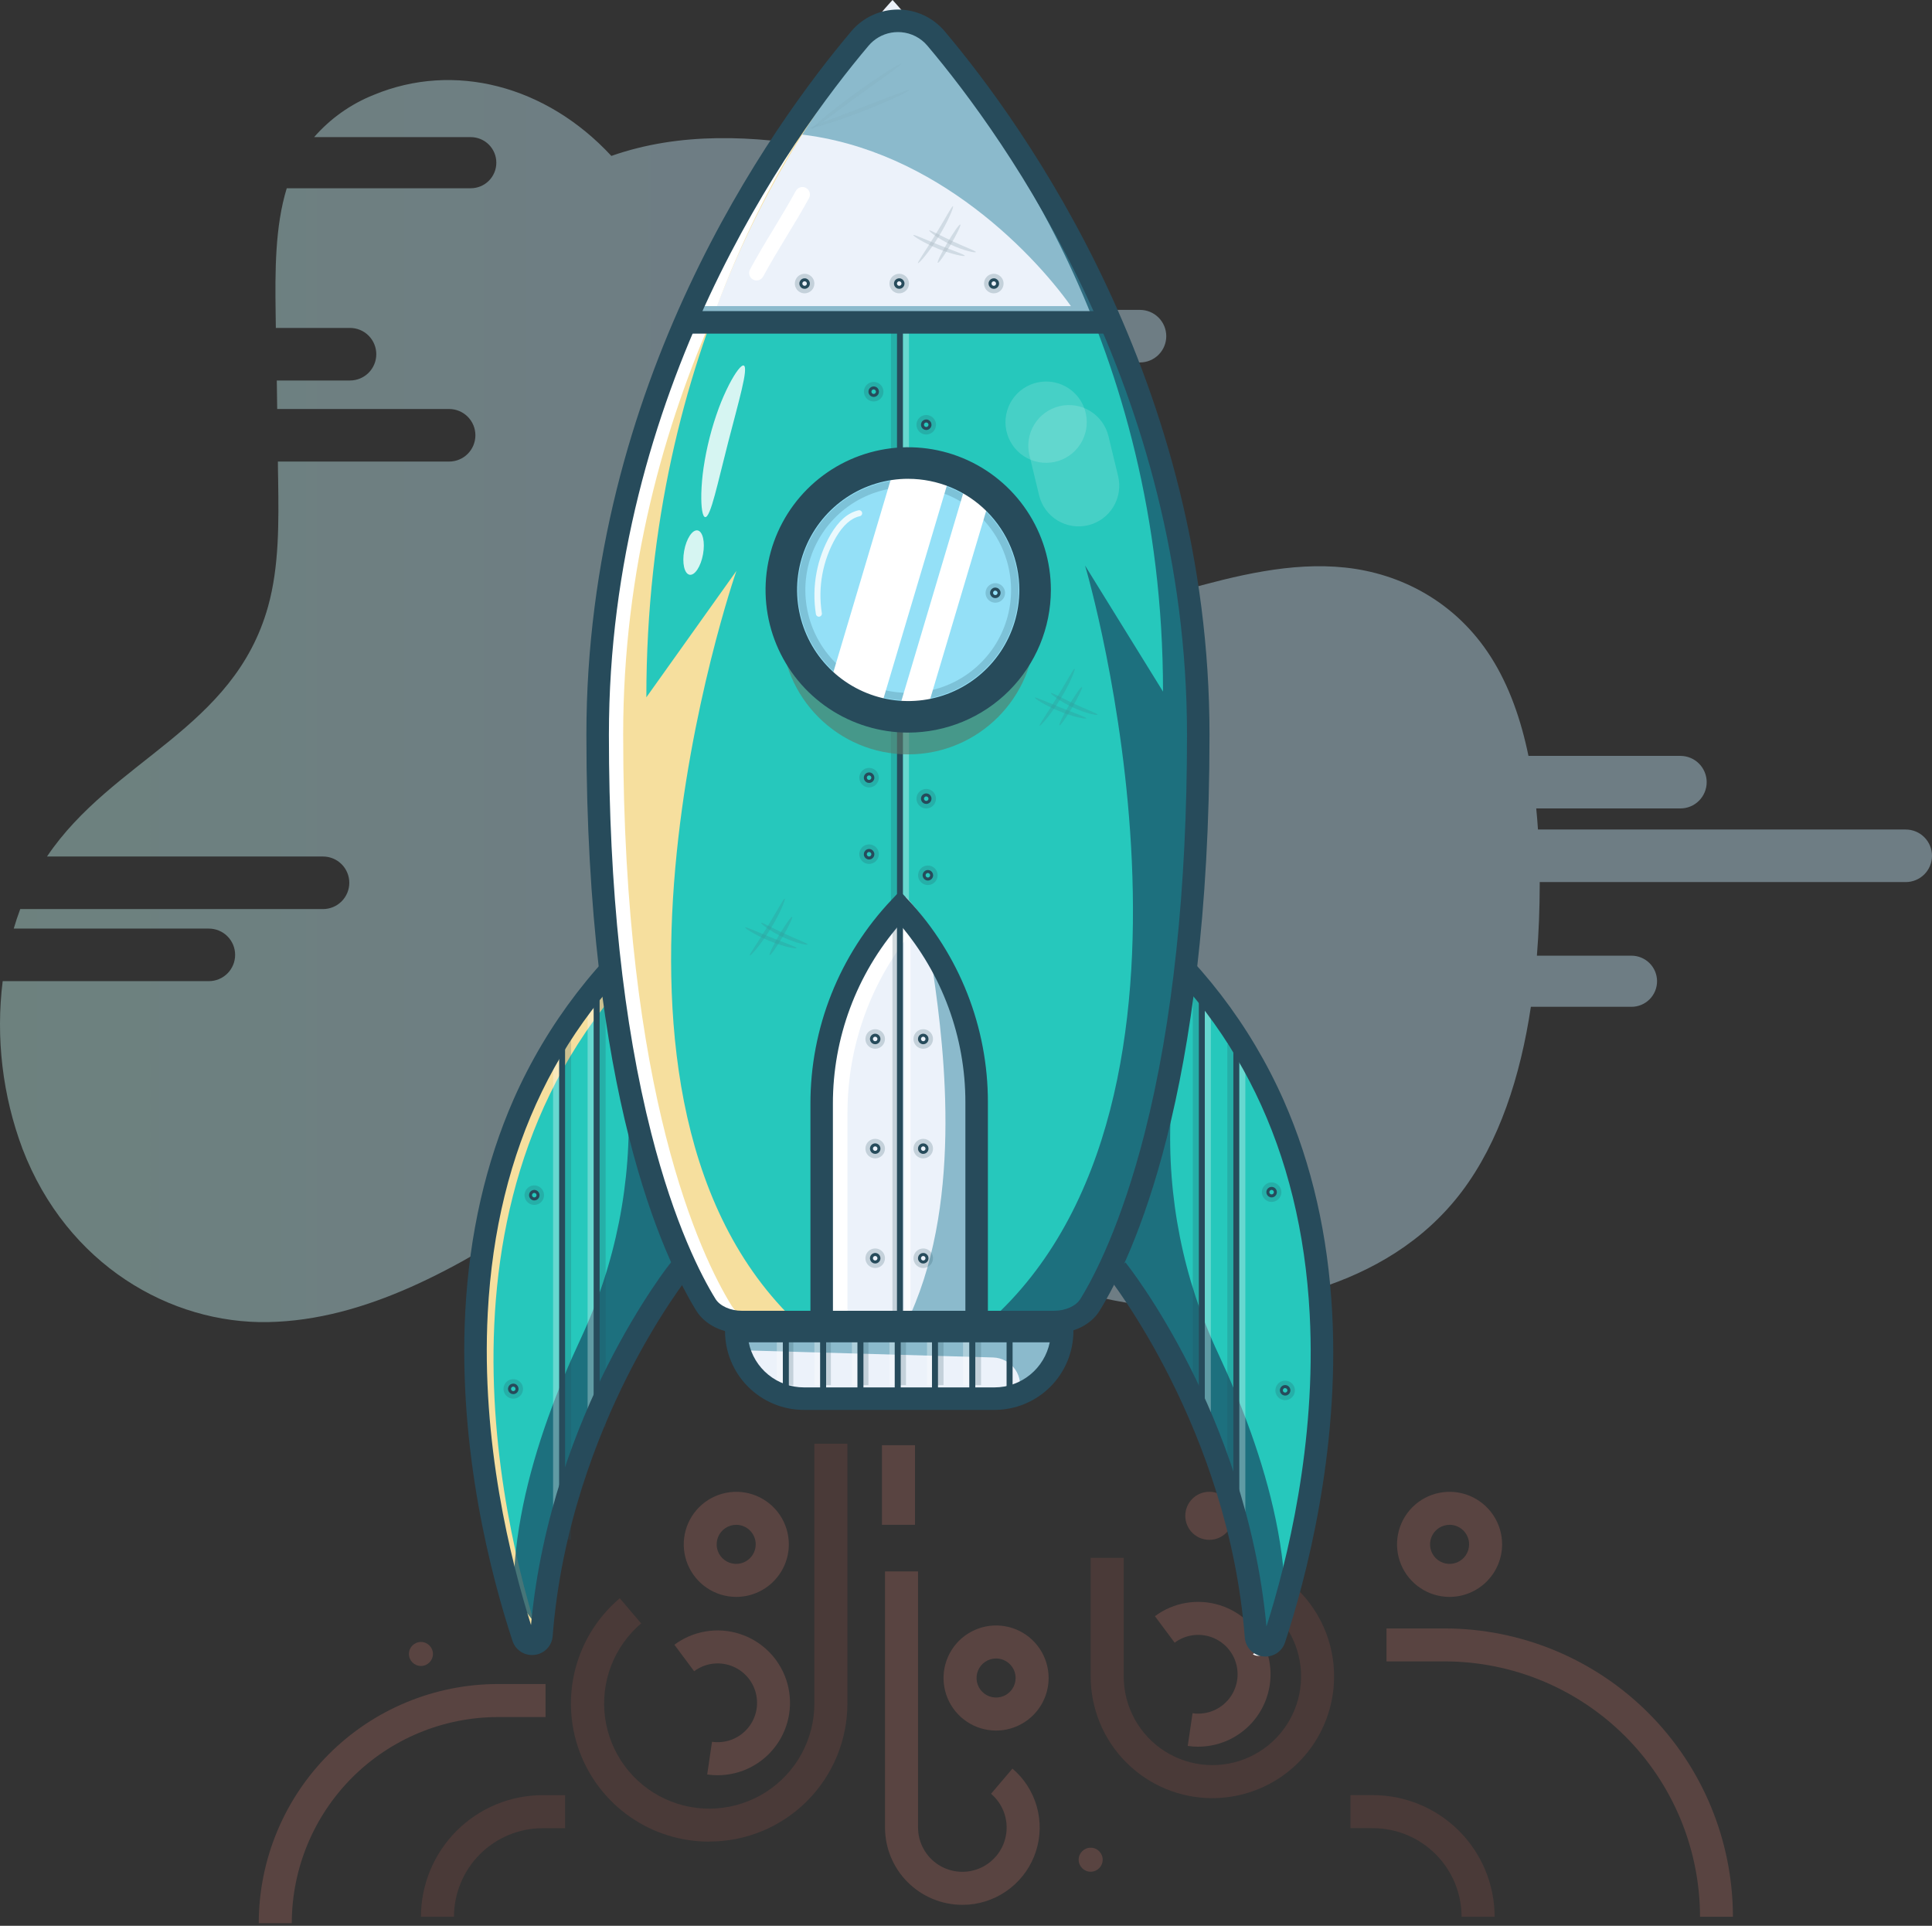 <svg
    viewBox="0 0 604 602"
    class="hero-svg"
    preserveAspectRatio="none"
    fill="none"
    xmlns="http://www.w3.org/2000/svg"
  >
    <rect x="0" y="0" width="604" height="602" fill="#333333" stroke="none"/>
    <path
      d="M231.12 415.627H332.993C332.993 418.401 332.447 421.148 331.385 423.711C330.324 426.274 328.768 428.603 326.806 430.565C324.844 432.526 322.515 434.082 319.952 435.144C317.389 436.206 314.642 436.752 311.868 436.752H252.246C249.472 436.752 246.725 436.206 244.161 435.144C241.598 434.082 239.27 432.526 237.308 430.565C235.346 428.603 233.79 426.274 232.728 423.711C231.667 421.148 231.12 418.401 231.12 415.627Z"
      fill="#ECF2FA"
    />
    <path
      d="M333.425 417.4C333.201 420.998 332.059 424.479 330.11 427.511C328.16 430.543 325.467 433.026 322.287 434.723C321.031 435.324 319.716 435.795 318.364 436.129L318.436 435.937C318.891 434.642 319.033 433.258 318.852 431.897C318.67 430.536 318.169 429.238 317.39 428.108C316.611 426.977 315.576 426.047 314.369 425.393C313.162 424.739 311.818 424.379 310.446 424.344L233.565 422.146C233.064 420.591 232.747 418.982 232.622 417.352C233.186 417.433 233.755 417.473 234.324 417.472H261.187V419.35H266.82V417.472H281.202C281.05 417.8 280.882 418.127 280.731 418.455L302.064 418.439V417.496H331.883C332.398 417.499 332.914 417.467 333.425 417.4Z"
      fill="#8BBACC"
    />
    <path
      d="M246.613 418.447H244.735V435.346H246.613V418.447Z"
      fill="#274B5B"
    />
    <path
      opacity="0.2"
      d="M248.019 418.447H246.142V432.997H248.019V418.447Z"
      fill="#274B5B"
    />
    <path
      opacity="0.2"
      d="M259.757 418.447H257.879V432.997H259.757V418.447Z"
      fill="#274B5B"
    />
    <path
      opacity="0.2"
      d="M283.231 418.447H281.354V432.997H283.231V418.447Z"
      fill="#274B5B"
    />
    <path
      opacity="0.2"
      d="M294.969 418.447H293.091V432.997H294.969V418.447Z"
      fill="#274B5B"
    />
    <path
      opacity="0.2"
      d="M306.706 418.447H304.828V432.997H306.706V418.447Z"
      fill="#274B5B"
    />
    <path
      opacity="0.3"
      d="M302.951 418.447H301.073V432.997H302.951V418.447Z"
      fill="white"
    />
    <path
      opacity="0.3"
      d="M291.685 418.447H289.807V432.997H291.685V418.447Z"
      fill="white"
    />
    <path
      opacity="0.3"
      d="M279.947 418.447H278.07V432.997H279.947V418.447Z"
      fill="white"
    />
    <path
      opacity="0.3"
      d="M268.21 418.447H266.332V432.997H268.21V418.447Z"
      fill="white"
    />
    <path
      opacity="0.3"
      d="M256.473 418.447H254.595V432.997H256.473V418.447Z"
      fill="white"
    />
    <path
      opacity="0.3"
      d="M244.735 418.447H242.858V432.997H244.735V418.447Z"
      fill="white"
    />
    <path
      opacity="0.2"
      d="M271.494 418.447H269.616V432.997H271.494V418.447Z"
      fill="#274B5B"
    />
    <path d="M258.27 418.447H256.393V435.346H258.27V418.447Z" fill="#274B5B" />
    <path
      d="M269.936 418.447H268.058V435.346H269.936V418.447Z"
      fill="#274B5B"
    />
    <path
      d="M281.593 418.447H279.716V435.346H281.593V418.447Z"
      fill="#274B5B"
    />
    <path
      d="M304.908 418.447H303.031V435.346H304.908V418.447Z"
      fill="#274B5B"
    />
    <path
      d="M316.566 418.447H314.688V435.346H316.566V418.447Z"
      fill="#274B5B"
    />
    <path
      d="M293.243 418.447H291.365V435.346H293.243V418.447Z"
      fill="#274B5B"
    />
    <path
      opacity="0.4"
      d="M595.786 259.293H480.817C480.668 257.104 480.487 254.912 480.274 252.717H525.346C527.524 252.717 529.614 251.852 531.154 250.312C532.694 248.771 533.56 246.682 533.56 244.504C533.56 242.325 532.694 240.236 531.154 238.696C529.614 237.155 527.524 236.29 525.346 236.29H477.845C475.52 224.992 471.829 214.413 466.156 205.472C455.041 187.958 437.695 179.249 420.612 177.427C403.53 175.605 386.415 179.944 369.604 184.618C347.232 190.874 320.904 196.507 304.037 175.829C294.058 163.572 290.079 143.493 293.65 125.995C294.597 121.705 295.765 117.468 297.15 113.299H356.396C358.575 113.299 360.664 112.434 362.204 110.893C363.745 109.353 364.61 107.264 364.61 105.085C364.61 102.907 363.745 100.818 362.204 99.277C360.664 97.737 358.575 96.871 356.396 96.871H301.481C301.894 94.341 302.098 91.781 302.088 89.217C301.977 83.044 300.513 76.97 297.799 71.424C295.085 65.878 291.187 60.996 286.379 57.121C277.758 50.337 267.667 47.94 257.743 46.23C235.579 42.347 212.719 41.173 191.13 48.739C170.699 26.695 141.927 19.24 116.823 29.667C109.655 32.528 103.271 37.052 98.198 42.867H147.177C149.296 42.867 151.328 43.708 152.827 45.207C154.325 46.705 155.167 48.738 155.167 50.857C155.167 52.976 154.325 55.008 152.827 56.507C151.328 58.005 149.296 58.847 147.177 58.847H89.648C85.957 70.832 85.989 84.83 86.173 98.054C86.173 99.54 86.213 101.026 86.237 102.512H109.424C111.602 102.512 113.691 103.378 115.232 104.918C116.772 106.459 117.638 108.548 117.638 110.726C117.638 112.905 116.772 114.994 115.232 116.534C113.691 118.075 111.602 118.94 109.424 118.94H86.532L86.66 127.857H140.409C142.588 127.857 144.677 128.722 146.217 130.263C147.758 131.803 148.623 133.892 148.623 136.071C148.623 138.249 147.758 140.338 146.217 141.879C144.677 143.419 142.588 144.284 140.409 144.284H86.876C86.876 146.162 86.924 148.072 86.956 149.973C87.147 163.317 87.291 177.028 83.824 189.524C73.125 228.012 35.196 237.305 14.694 267.747H100.986C103.165 267.747 105.254 268.612 106.794 270.152C108.335 271.693 109.2 273.782 109.2 275.96C109.2 278.139 108.335 280.228 106.794 281.768C105.254 283.309 103.165 284.174 100.986 284.174H6.328C5.582 286.166 4.903 288.201 4.291 290.279H65.295C67.473 290.279 69.562 291.144 71.103 292.684C72.643 294.225 73.508 296.314 73.508 298.492C73.508 300.671 72.643 302.76 71.103 304.3C69.562 305.841 67.473 306.706 65.295 306.706H0.839C-1.356 324.427 0.771 342.416 7.039 359.137C20.974 395.452 53.382 413.861 83.808 413.285C114.234 412.71 143.27 396.387 170.572 378.273C191.202 364.57 212.799 349.269 235.762 351.434C259.181 353.64 279.228 373.535 300.418 387.086C334.927 409.155 375.125 414.788 412.279 402.771C428.706 397.457 444.99 388.388 457.023 372.472C468.696 356.98 475.328 336.517 478.596 314.728H510.053C512.172 314.728 514.204 313.886 515.703 312.388C517.201 310.89 518.043 308.857 518.043 306.738C518.043 304.619 517.201 302.587 515.703 301.088C514.204 299.59 512.172 298.748 510.053 298.748H480.482C481.073 291.397 481.345 283.998 481.361 276.68V275.737H595.786C597.965 275.737 600.054 274.871 601.594 273.331C603.135 271.791 604 269.701 604 267.523C604 265.345 603.135 263.255 601.594 261.715C600.054 260.175 597.965 259.309 595.786 259.309V259.293Z"
      fill="url(#paint0_linear)"
    />
    <path
      d="M213.294 395.436C213.294 395.436 174.942 443.2 169.741 510.181C169.691 510.861 169.407 511.502 168.937 511.996C168.466 512.489 167.839 512.804 167.162 512.886C166.486 512.968 165.801 512.812 165.227 512.446C164.652 512.079 164.223 511.524 164.012 510.876C150.868 470.87 122.959 355.206 210.019 284.646"
      fill="#26C8BC"
    />
    <path
      d="M169.173 514.16C169.369 514.788 169.772 515.332 170.316 515.702C169.938 515.955 169.507 516.117 169.056 516.175C168.605 516.233 168.147 516.185 167.718 516.036C167.288 515.886 166.9 515.639 166.583 515.313C166.265 514.988 166.028 514.593 165.889 514.16C152.746 474.154 124.837 358.49 211.896 287.93L211.976 290.59C128.816 361.366 156.198 474.657 169.173 514.16Z"
      fill="#F6DF9E"
    />
    <path
      opacity="0.8"
      d="M160.592 498.691C160.368 480.122 165.106 460.666 171.315 443.24C174.511 434.323 178.058 425.942 181.55 418.471C192.486 395.145 197.581 369.507 196.395 343.772C195.708 328.879 195.149 312.171 195.149 297.294C202.028 288.776 199.687 288.009 209.084 280.395L212.368 391.185C212.368 391.185 174.015 438.95 168.814 505.93C168.791 506.342 168.68 506.744 168.487 507.108C168.293 507.472 168.023 507.79 167.695 508.04"
      fill="#1B5A6E"
    />
    <path
      d="M160.464 435.809C160.139 435.809 159.82 435.713 159.55 435.532C159.279 435.351 159.068 435.094 158.944 434.793C158.819 434.493 158.786 434.162 158.85 433.842C158.913 433.523 159.07 433.23 159.3 433C159.531 432.769 159.824 432.613 160.143 432.549C160.462 432.486 160.793 432.518 161.094 432.643C161.395 432.767 161.652 432.978 161.833 433.249C162.014 433.52 162.11 433.838 162.11 434.163C162.11 434.6 161.937 435.019 161.628 435.327C161.319 435.636 160.901 435.809 160.464 435.809ZM160.464 433.46C160.325 433.46 160.189 433.502 160.074 433.579C159.958 433.656 159.868 433.766 159.815 433.894C159.761 434.023 159.748 434.164 159.775 434.301C159.802 434.437 159.869 434.562 159.967 434.661C160.065 434.759 160.191 434.826 160.327 434.853C160.463 434.88 160.605 434.866 160.733 434.813C160.862 434.76 160.972 434.67 161.049 434.554C161.126 434.438 161.167 434.303 161.167 434.163C161.165 433.978 161.09 433.802 160.959 433.671C160.827 433.541 160.649 433.468 160.464 433.468V433.46Z"
      fill="#274B5B"
    />
    <path
      opacity="0.2"
      d="M160.464 437.224C159.861 437.224 159.27 437.045 158.769 436.709C158.267 436.374 157.875 435.897 157.644 435.339C157.413 434.782 157.353 434.168 157.471 433.576C157.588 432.984 157.879 432.44 158.306 432.013C158.733 431.586 159.277 431.296 159.869 431.178C160.461 431.06 161.075 431.121 161.632 431.352C162.19 431.583 162.667 431.974 163.002 432.476C163.337 432.978 163.516 433.568 163.516 434.171C163.516 434.981 163.195 435.757 162.622 436.33C162.05 436.902 161.274 437.224 160.464 437.224ZM160.464 432.997C160.232 432.997 160.005 433.066 159.812 433.195C159.619 433.324 159.468 433.507 159.379 433.722C159.29 433.937 159.267 434.173 159.312 434.401C159.358 434.628 159.469 434.838 159.634 435.002C159.798 435.166 160.007 435.278 160.235 435.323C160.463 435.369 160.699 435.345 160.914 435.257C161.128 435.168 161.312 435.017 161.441 434.824C161.57 434.631 161.639 434.404 161.639 434.171C161.639 434.017 161.608 433.864 161.549 433.722C161.49 433.579 161.404 433.45 161.295 433.341C161.186 433.232 161.056 433.145 160.914 433.086C160.771 433.027 160.618 432.997 160.464 432.997Z"
      fill="#274B5B"
    />
    <path
      d="M167.032 375.253C166.707 375.253 166.388 375.156 166.118 374.975C165.847 374.795 165.636 374.537 165.511 374.237C165.387 373.936 165.354 373.605 165.418 373.286C165.481 372.966 165.638 372.673 165.868 372.443C166.098 372.213 166.392 372.056 166.711 371.993C167.03 371.929 167.361 371.962 167.662 372.086C167.963 372.211 168.22 372.422 168.401 372.692C168.581 372.963 168.678 373.281 168.678 373.607C168.678 374.043 168.505 374.462 168.196 374.771C167.887 375.079 167.469 375.253 167.032 375.253ZM167.032 372.904C166.893 372.904 166.757 372.945 166.641 373.022C166.526 373.099 166.436 373.209 166.382 373.338C166.329 373.466 166.315 373.608 166.342 373.744C166.37 373.88 166.437 374.006 166.535 374.104C166.633 374.202 166.758 374.269 166.895 374.296C167.031 374.324 167.173 374.31 167.301 374.256C167.43 374.203 167.539 374.113 167.617 373.997C167.694 373.882 167.735 373.746 167.735 373.607C167.735 373.42 167.661 373.242 167.529 373.11C167.397 372.978 167.219 372.904 167.032 372.904Z"
      fill="#274B5B"
    />
    <path
      opacity="0.2"
      d="M167.032 376.659C166.428 376.659 165.838 376.48 165.336 376.145C164.834 375.809 164.443 375.333 164.212 374.775C163.981 374.217 163.921 373.603 164.038 373.011C164.156 372.419 164.447 371.875 164.874 371.449C165.301 371.022 165.844 370.731 166.437 370.613C167.029 370.496 167.642 370.556 168.2 370.787C168.758 371.018 169.234 371.409 169.57 371.911C169.905 372.413 170.084 373.003 170.084 373.607C170.084 374.416 169.763 375.193 169.19 375.765C168.618 376.337 167.841 376.659 167.032 376.659ZM167.032 372.432C166.8 372.432 166.573 372.501 166.379 372.63C166.186 372.759 166.036 372.943 165.947 373.157C165.858 373.372 165.835 373.608 165.88 373.836C165.925 374.064 166.037 374.273 166.201 374.437C166.366 374.602 166.575 374.714 166.803 374.759C167.031 374.804 167.267 374.781 167.481 374.692C167.696 374.603 167.88 374.453 168.009 374.259C168.138 374.066 168.207 373.839 168.207 373.607C168.207 373.453 168.176 373.3 168.117 373.157C168.058 373.015 167.972 372.885 167.863 372.776C167.753 372.667 167.624 372.581 167.481 372.522C167.339 372.463 167.186 372.432 167.032 372.432Z"
      fill="#274B5B"
    />
    <path
      d="M397.545 375.253C397.22 375.253 396.901 375.156 396.631 374.975C396.36 374.795 396.149 374.537 396.024 374.237C395.9 373.936 395.867 373.605 395.931 373.286C395.994 372.966 396.151 372.673 396.381 372.443C396.611 372.213 396.905 372.056 397.224 371.993C397.543 371.929 397.874 371.962 398.175 372.086C398.476 372.211 398.733 372.422 398.914 372.692C399.094 372.963 399.191 373.281 399.191 373.607C399.191 374.043 399.018 374.462 398.709 374.771C398.4 375.079 397.982 375.253 397.545 375.253ZM397.545 372.904C397.406 372.904 397.27 372.945 397.154 373.022C397.039 373.099 396.949 373.209 396.895 373.338C396.842 373.466 396.828 373.608 396.855 373.744C396.883 373.88 396.95 374.006 397.048 374.104C397.146 374.202 397.271 374.269 397.408 374.296C397.544 374.324 397.686 374.31 397.814 374.256C397.943 374.203 398.052 374.113 398.13 373.997C398.207 373.882 398.248 373.746 398.248 373.607C398.248 373.42 398.174 373.242 398.042 373.11C397.91 372.978 397.732 372.904 397.545 372.904Z"
      fill="#274B5B"
    />
    <path
      opacity="0.2"
      d="M397.545 376.659C396.941 376.659 396.351 376.48 395.849 376.145C395.347 375.809 394.956 375.333 394.725 374.775C394.494 374.217 394.434 373.603 394.551 373.011C394.669 372.419 394.96 371.875 395.387 371.449C395.814 371.022 396.357 370.731 396.95 370.613C397.542 370.496 398.155 370.556 398.713 370.787C399.271 371.018 399.747 371.409 400.083 371.911C400.418 372.413 400.597 373.003 400.597 373.607C400.597 374.416 400.276 375.193 399.703 375.765C399.131 376.337 398.354 376.659 397.545 376.659ZM397.545 372.432C397.313 372.432 397.086 372.501 396.892 372.63C396.699 372.759 396.549 372.943 396.46 373.157C396.371 373.372 396.348 373.608 396.393 373.836C396.438 374.064 396.55 374.273 396.714 374.437C396.879 374.602 397.088 374.714 397.316 374.759C397.544 374.804 397.78 374.781 397.994 374.692C398.209 374.603 398.393 374.453 398.522 374.259C398.651 374.066 398.72 373.839 398.72 373.607C398.72 373.453 398.689 373.3 398.63 373.157C398.571 373.015 398.485 372.885 398.376 372.776C398.266 372.667 398.137 372.581 397.994 372.522C397.852 372.463 397.699 372.432 397.545 372.432Z"
      fill="#274B5B"
    />
    <path
      d="M396.139 375.253C395.813 375.253 395.495 375.156 395.224 374.975C394.954 374.795 394.743 374.537 394.618 374.237C394.494 373.936 394.461 373.605 394.524 373.286C394.588 372.966 394.745 372.673 394.975 372.443C395.205 372.213 395.498 372.056 395.818 371.993C396.137 371.929 396.468 371.962 396.769 372.086C397.069 372.211 397.326 372.422 397.507 372.692C397.688 372.963 397.785 373.281 397.785 373.607C397.785 374.043 397.611 374.462 397.303 374.771C396.994 375.079 396.575 375.253 396.139 375.253ZM396.139 372.904C396 372.904 395.864 372.945 395.748 373.022C395.632 373.099 395.542 373.209 395.489 373.338C395.436 373.466 395.422 373.608 395.449 373.744C395.476 373.88 395.543 374.006 395.642 374.104C395.74 374.202 395.865 374.269 396.002 374.296C396.138 374.324 396.279 374.31 396.408 374.256C396.536 374.203 396.646 374.113 396.723 373.997C396.801 373.882 396.842 373.746 396.842 373.607C396.842 373.42 396.768 373.242 396.636 373.11C396.504 372.978 396.325 372.904 396.139 372.904Z"
      fill="#274B5B"
    />
    <path
      opacity="0.2"
      d="M396.139 376.659C395.535 376.659 394.945 376.48 394.443 376.145C393.941 375.809 393.55 375.333 393.319 374.775C393.088 374.217 393.027 373.603 393.145 373.011C393.263 372.419 393.554 371.875 393.981 371.449C394.407 371.022 394.951 370.731 395.543 370.613C396.135 370.496 396.749 370.556 397.307 370.787C397.864 371.018 398.341 371.409 398.677 371.911C399.012 372.413 399.191 373.003 399.191 373.607C399.191 374.416 398.869 375.193 398.297 375.765C397.725 376.337 396.948 376.659 396.139 376.659ZM396.139 372.432C395.906 372.432 395.679 372.501 395.486 372.63C395.293 372.759 395.143 372.943 395.054 373.157C394.965 373.372 394.941 373.608 394.987 373.836C395.032 374.064 395.144 374.273 395.308 374.437C395.472 374.602 395.682 374.714 395.91 374.759C396.137 374.804 396.374 374.781 396.588 374.692C396.803 374.603 396.986 374.453 397.115 374.259C397.244 374.066 397.313 373.839 397.313 373.607C397.313 373.453 397.283 373.3 397.224 373.157C397.165 373.015 397.078 372.885 396.969 372.776C396.86 372.667 396.731 372.581 396.588 372.522C396.446 372.463 396.293 372.432 396.139 372.432Z"
      fill="#274B5B"
    />
    <path d="M176.668 327.368H174.79V481.353H176.668V327.368Z" fill="#274B5B" />
    <path
      opacity="0.2"
      d="M178.546 323.613H176.668V481.353H178.546V323.613Z"
      fill="#274B5B"
    />
    <path
      opacity="0.3"
      d="M174.79 327.368H172.913V481.353H174.79V327.368Z"
      fill="white"
    />
    <path
      d="M187.463 307.178H185.585V446.141H187.463V307.178Z"
      fill="#274B5B"
    />
    <path
      opacity="0.2"
      d="M189.34 307.178H187.463V446.141H189.34V307.178Z"
      fill="#274B5B"
    />
    <path
      opacity="0.3"
      d="M185.585 307.178H183.707V446.141H185.585V307.178Z"
      fill="white"
    />
    <path
      opacity="0.2"
      d="M378.968 562.108C368.886 562.091 359.223 558.074 352.099 550.939C344.976 543.804 340.975 534.134 340.975 524.052V486.986H351.307V524.044C351.306 528.698 352.478 533.278 354.713 537.361C356.949 541.443 360.176 544.898 364.098 547.405C368.019 549.912 372.509 551.392 377.153 551.707C381.797 552.022 386.446 551.164 390.67 549.21C394.895 547.256 398.56 544.27 401.327 540.527C404.094 536.784 405.874 532.405 406.503 527.793C407.132 523.181 406.59 518.485 404.927 514.138C403.264 509.791 400.533 505.932 396.986 502.918L403.673 495.048C409.407 499.923 413.566 506.389 415.626 513.627C417.685 520.866 417.552 528.553 415.243 535.716C412.934 542.879 408.553 549.197 402.653 553.871C396.754 558.544 389.602 561.363 382.1 561.972C381.056 562.063 380.012 562.108 378.968 562.108Z"
      fill="#A7594E"
    />
    <path
      opacity="0.2"
      d="M374.662 546.024C373.544 546.023 372.428 545.94 371.322 545.777L372.824 535.557C374.828 535.848 376.872 535.641 378.777 534.953C380.681 534.265 382.387 533.119 383.742 531.614C385.097 530.11 386.061 528.295 386.547 526.329C387.033 524.364 387.027 522.308 386.529 520.346C386.032 518.383 385.058 516.573 383.693 515.077C382.329 513.581 380.617 512.444 378.708 511.767C376.8 511.091 374.754 510.896 372.752 511.199C370.75 511.502 368.854 512.294 367.231 513.505L361.062 505.219C363.935 503.082 367.273 501.657 370.803 501.061C374.333 500.465 377.954 500.714 381.368 501.789C384.783 502.863 387.894 504.733 390.447 507.243C392.999 509.754 394.919 512.833 396.05 516.23C397.181 519.627 397.49 523.243 396.952 526.782C396.414 530.322 395.044 533.683 392.955 536.59C390.866 539.497 388.117 541.867 384.934 543.506C381.752 545.144 378.225 546.005 374.646 546.016L374.662 546.024Z"
      fill="#F08778"
    />
    <path
      opacity="0.2"
      d="M378.065 481.353C382.213 481.353 385.576 477.99 385.576 473.842C385.576 469.694 382.213 466.331 378.065 466.331C373.917 466.331 370.555 469.694 370.555 473.842C370.555 477.99 373.917 481.353 378.065 481.353Z"
      fill="#F08778"
    />
    <path
      d="M392.839 515.574C392.643 516.203 392.241 516.746 391.696 517.116C392.074 517.369 392.505 517.531 392.956 517.589C393.407 517.647 393.865 517.6 394.294 517.45C394.724 517.3 395.112 517.053 395.43 516.728C395.747 516.402 395.984 516.007 396.123 515.574C409.266 475.568 437.176 359.904 350.116 289.344L350.036 292.004C433.197 362.748 405.823 476.063 392.839 515.574Z"
      fill="white"
    />
    <path
      d="M349.109 400.134C349.109 400.134 387.462 447.898 392.663 514.879C392.713 515.559 392.997 516.2 393.467 516.694C393.938 517.187 394.565 517.502 395.242 517.584C395.918 517.666 396.602 517.511 397.177 517.144C397.752 516.777 398.181 516.222 398.392 515.574C411.528 475.568 439.445 359.904 352.401 289.344"
      fill="#26C8BC"
    />
    <path
      opacity="0.8"
      d="M401.82 503.373C402.043 484.804 397.305 465.349 391.097 447.922C387.901 439.005 384.353 430.624 380.862 423.153C369.921 399.842 364.815 374.219 365.984 348.494C366.671 333.601 367.231 316.893 367.231 302.016C360.351 293.499 362.692 292.732 353.296 285.117L350.004 395.907C350.004 395.907 388.356 443.672 393.558 510.652C393.58 511.064 393.692 511.466 393.885 511.83C394.078 512.194 394.348 512.512 394.677 512.762"
      fill="#1B5A6E"
    />
    <path
      d="M401.772 436.257C401.446 436.257 401.128 436.16 400.857 435.979C400.587 435.799 400.376 435.542 400.251 435.241C400.127 434.94 400.094 434.609 400.157 434.29C400.221 433.97 400.378 433.677 400.608 433.447C400.838 433.217 401.131 433.06 401.451 432.997C401.77 432.933 402.101 432.966 402.402 433.09C402.702 433.215 402.96 433.426 403.14 433.696C403.321 433.967 403.418 434.285 403.418 434.611C403.418 435.047 403.244 435.466 402.936 435.775C402.627 436.083 402.208 436.257 401.772 436.257ZM401.772 433.908C401.633 433.908 401.497 433.949 401.381 434.026C401.266 434.104 401.175 434.213 401.122 434.342C401.069 434.47 401.055 434.612 401.082 434.748C401.109 434.884 401.176 435.01 401.275 435.108C401.373 435.206 401.498 435.273 401.635 435.301C401.771 435.328 401.912 435.314 402.041 435.26C402.169 435.207 402.279 435.117 402.356 435.002C402.434 434.886 402.475 434.75 402.475 434.611C402.469 434.429 402.392 434.256 402.261 434.129C402.13 434.002 401.954 433.932 401.772 433.932V433.908Z"
      fill="#274B5B"
    />
    <path
      opacity="0.2"
      d="M401.772 437.695C401.168 437.695 400.578 437.516 400.076 437.181C399.574 436.845 399.183 436.369 398.952 435.811C398.721 435.253 398.66 434.639 398.778 434.047C398.896 433.455 399.187 432.911 399.614 432.485C400.04 432.058 400.584 431.767 401.176 431.649C401.768 431.532 402.382 431.592 402.94 431.823C403.498 432.054 403.974 432.445 404.31 432.947C404.645 433.449 404.824 434.039 404.824 434.643C404.824 435.452 404.502 436.229 403.93 436.801C403.358 437.373 402.581 437.695 401.772 437.695ZM401.772 433.468C401.54 433.468 401.312 433.537 401.119 433.666C400.926 433.795 400.776 433.979 400.687 434.193C400.598 434.408 400.575 434.644 400.62 434.872C400.665 435.1 400.777 435.309 400.941 435.473C401.106 435.638 401.315 435.749 401.543 435.795C401.77 435.84 402.007 435.817 402.221 435.728C402.436 435.639 402.619 435.489 402.748 435.295C402.877 435.102 402.946 434.875 402.946 434.643C402.946 434.331 402.823 434.033 402.602 433.812C402.382 433.592 402.083 433.468 401.772 433.468Z"
      fill="#274B5B"
    />
    <path
      d="M387.454 326.897H385.576V485.579H387.454V326.897Z"
      fill="#274B5B"
    />
    <path
      opacity="0.2"
      d="M385.576 326.426H383.698V472.428H385.576V326.426Z"
      fill="#274B5B"
    />
    <path
      opacity="0.3"
      d="M389.331 331.595H387.454V485.579H389.331V331.595Z"
      fill="white"
    />
    <path
      d="M376.659 311.404H374.781V450.367H376.659V311.404Z"
      fill="#274B5B"
    />
    <path
      opacity="0.2"
      d="M374.781 311.404H372.904V445.669H374.781V311.404Z"
      fill="#274B5B"
    />
    <path
      opacity="0.3"
      d="M378.537 311.404H376.659V450.367H378.537V311.404Z"
      fill="white"
    />
    <path
      d="M395.627 517.835C395.36 517.835 395.094 517.819 394.828 517.787C393.339 517.622 391.954 516.939 390.918 515.857C389.881 514.774 389.257 513.362 389.155 511.867C384.122 446.724 346.744 399.527 346.369 399.055L351.858 394.645C352.257 395.14 361.806 407.109 372.089 427.516C381.317 445.821 392.807 474.521 395.931 508.447C402.323 488.376 411.592 451.27 409.45 410.816C406.734 359.552 386.758 318.467 350.172 288.792L354.607 283.319C374.853 299.539 390.896 320.395 401.38 344.124C410.129 363.987 415.211 386.295 416.489 410.441C418.791 453.955 408.244 493.617 401.748 513.385C401.334 514.682 400.518 515.813 399.417 516.613C398.316 517.414 396.989 517.842 395.627 517.835Z"
      fill="#274B5B"
    />
    <path
      opacity="0.2"
      d="M221.764 575.691C212.914 575.718 204.269 573.023 197.002 567.971C189.736 562.919 184.198 555.755 181.141 547.449C178.084 539.144 177.655 530.099 179.912 521.541C182.169 512.984 187.003 505.327 193.759 499.61L200.446 507.48C196.243 511.053 193.007 515.627 191.037 520.78C189.066 525.933 188.425 531.498 189.171 536.964C189.917 542.43 192.028 547.62 195.307 552.056C198.587 556.492 202.931 560.031 207.938 562.346C212.945 564.662 218.455 565.68 223.959 565.306C229.463 564.932 234.784 563.179 239.432 560.207C244.08 557.236 247.906 553.143 250.555 548.304C253.205 543.465 254.595 538.038 254.595 532.521V451.302H264.926V532.521C264.926 543.964 260.38 554.939 252.289 563.03C244.197 571.122 233.223 575.667 221.78 575.667L221.764 575.691Z"
      fill="#A7594E"
    />
    <path
      opacity="0.2"
      d="M300.818 595.451C294.415 595.44 288.278 592.89 283.753 588.361C279.227 583.831 276.684 577.691 276.68 571.289V491.228H287.011V571.289C287.012 573.613 287.598 575.899 288.716 577.936C289.833 579.974 291.445 581.698 293.403 582.949C295.362 584.2 297.603 584.938 299.922 585.095C302.24 585.252 304.561 584.823 306.67 583.848C308.78 582.872 310.609 581.381 311.991 579.513C313.373 577.644 314.262 575.458 314.577 573.156C314.891 570.853 314.622 568.508 313.792 566.338C312.963 564.167 311.6 562.24 309.83 560.734L316.518 552.864C320.162 555.96 322.806 560.068 324.116 564.668C325.425 569.267 325.341 574.152 323.874 578.704C322.407 583.255 319.624 587.27 315.875 590.239C312.127 593.209 307.582 595 302.815 595.387C302.144 595.429 301.478 595.451 300.818 595.451Z"
      fill="#F08778"
    />
    <path
      opacity="0.2"
      d="M286.052 451.774H275.721V476.655H286.052V451.774Z"
      fill="#F08778"
    />
    <path
      opacity="0.2"
      d="M224.433 554.949C223.315 554.948 222.198 554.865 221.093 554.701L222.595 544.482C224.599 544.773 226.643 544.566 228.548 543.878C230.452 543.19 232.158 542.044 233.513 540.539C234.868 539.035 235.832 537.22 236.318 535.254C236.804 533.288 236.798 531.233 236.3 529.271C235.803 527.308 234.829 525.498 233.464 524.002C232.1 522.506 230.388 521.369 228.479 520.692C226.571 520.016 224.525 519.82 222.523 520.123C220.521 520.426 218.625 521.219 217.002 522.43L210.833 514.144C213.706 512.007 217.044 510.582 220.574 509.986C224.104 509.39 227.725 509.639 231.139 510.714C234.554 511.788 237.665 513.658 240.218 516.168C242.77 518.678 244.69 521.758 245.821 525.155C246.952 528.551 247.261 532.168 246.723 535.707C246.185 539.246 244.815 542.608 242.726 545.515C240.637 548.422 237.888 550.792 234.705 552.431C231.523 554.069 227.996 554.93 224.417 554.941L224.433 554.949Z"
      fill="#F08778"
    />
    <path
      opacity="0.2"
      d="M311.404 540.974C308.155 540.974 304.979 540.011 302.278 538.206C299.576 536.401 297.471 533.835 296.227 530.833C294.984 527.832 294.658 524.529 295.292 521.342C295.926 518.155 297.491 515.228 299.788 512.931C302.086 510.633 305.013 509.069 308.199 508.435C311.386 507.801 314.689 508.127 317.691 509.37C320.693 510.613 323.258 512.719 325.063 515.42C326.868 518.122 327.832 521.298 327.832 524.547C327.825 528.902 326.093 533.077 323.013 536.156C319.934 539.235 315.759 540.968 311.404 540.974ZM311.404 518.443C310.197 518.443 309.017 518.801 308.013 519.471C307.009 520.142 306.227 521.095 305.765 522.211C305.302 523.326 305.182 524.554 305.417 525.738C305.653 526.922 306.234 528.01 307.088 528.863C307.941 529.717 309.029 530.299 310.213 530.534C311.397 530.77 312.625 530.649 313.74 530.187C314.856 529.725 315.809 528.942 316.48 527.938C317.151 526.934 317.509 525.754 317.509 524.547C317.507 522.929 316.863 521.377 315.718 520.233C314.574 519.088 313.023 518.445 311.404 518.443Z"
      fill="#F08778"
    />
    <path
      opacity="0.2"
      d="M230.153 499.194C226.906 499.188 223.733 498.219 221.036 496.411C218.339 494.602 216.239 492.035 215 489.033C213.761 486.031 213.44 482.73 214.077 479.545C214.714 476.361 216.28 473.437 218.578 471.142C220.876 468.848 223.802 467.286 226.987 466.654C230.173 466.022 233.474 466.348 236.474 467.591C239.474 468.834 242.038 470.938 243.843 473.638C245.647 476.338 246.611 479.512 246.613 482.759C246.609 487.121 244.872 491.302 241.786 494.384C238.699 497.466 234.515 499.197 230.153 499.194ZM230.153 476.663C228.946 476.663 227.766 477.021 226.762 477.691C225.758 478.362 224.976 479.315 224.514 480.431C224.052 481.546 223.931 482.774 224.166 483.958C224.402 485.142 224.983 486.23 225.837 487.083C226.691 487.937 227.778 488.518 228.963 488.754C230.147 488.99 231.374 488.869 232.49 488.407C233.605 487.945 234.558 487.162 235.229 486.158C235.9 485.154 236.258 483.974 236.258 482.767C236.258 481.147 235.615 479.594 234.47 478.448C233.326 477.302 231.773 476.657 230.153 476.655V476.663Z"
      fill="#F08778"
    />
    <path
      opacity="0.2"
      d="M453.18 499.194C449.931 499.194 446.755 498.231 444.053 496.426C441.352 494.621 439.246 492.055 438.003 489.053C436.759 486.052 436.434 482.749 437.068 479.562C437.702 476.375 439.266 473.448 441.564 471.151C443.861 468.853 446.788 467.289 449.975 466.655C453.162 466.021 456.465 466.346 459.466 467.59C462.468 468.833 465.034 470.939 466.839 473.64C468.644 476.342 469.607 479.518 469.607 482.767C469.601 487.122 467.868 491.297 464.789 494.376C461.709 497.455 457.535 499.188 453.18 499.194ZM453.18 476.663C451.972 476.663 450.792 477.021 449.788 477.691C448.784 478.362 448.002 479.315 447.54 480.431C447.078 481.546 446.957 482.774 447.193 483.958C447.428 485.142 448.01 486.23 448.863 487.083C449.717 487.937 450.805 488.518 451.989 488.754C453.173 488.99 454.4 488.869 455.516 488.407C456.631 487.945 457.585 487.162 458.255 486.158C458.926 485.154 459.284 483.974 459.284 482.767C459.284 481.147 458.641 479.594 457.497 478.448C456.352 477.302 454.799 476.657 453.18 476.655V476.663Z"
      fill="#F08778"
    />
    <path
      opacity="0.2"
      d="M131.596 520.784C133.67 520.784 135.351 519.102 135.351 517.028C135.351 514.954 133.67 513.273 131.596 513.273C129.522 513.273 127.841 514.954 127.841 517.028C127.841 519.102 129.522 520.784 131.596 520.784Z"
      fill="#F08778"
    />
    <path
      opacity="0.2"
      d="M340.975 585.103C343.049 585.103 344.731 583.422 344.731 581.348C344.731 579.274 343.049 577.593 340.975 577.593C338.901 577.593 337.22 579.274 337.22 581.348C337.22 583.422 338.901 585.103 340.975 585.103Z"
      fill="#F08778"
    />
    <path
      opacity="0.2"
      d="M467.266 599.19H456.935C456.927 591.846 454.005 584.805 448.812 579.611C443.619 574.418 436.578 571.497 429.234 571.488H422.194V561.157H429.234C439.317 561.168 448.985 565.178 456.115 572.309C463.245 579.439 467.256 589.106 467.266 599.19Z"
      fill="#A7594E"
    />
    <path
      opacity="0.2"
      d="M91.222 601.179H80.891C80.915 581.36 88.798 562.36 102.812 548.345C116.826 534.331 135.827 526.448 155.646 526.425H170.556V536.756H155.654C138.573 536.775 122.197 543.568 110.118 555.646C98.039 567.723 91.244 584.098 91.222 601.179Z"
      fill="#F08778"
    />
    <path
      opacity="0.2"
      d="M541.765 599.19H531.474C531.457 578.025 523.044 557.732 508.08 542.764C493.117 527.796 472.826 519.377 451.662 519.353H433.46V509.046H451.662C475.555 509.082 498.458 518.592 515.349 535.491C532.24 552.389 541.74 575.297 541.765 599.19Z"
      fill="#F08778"
    />
    <path
      opacity="0.2"
      d="M141.927 599.19H131.596C131.609 589.109 135.619 579.445 142.747 572.316C149.876 565.188 159.54 561.178 169.621 561.165H176.66V571.496H169.621C162.279 571.507 155.241 574.428 150.05 579.619C144.859 584.811 141.938 591.848 141.927 599.19Z"
      fill="#A7594E"
    />
    <path
      d="M166.313 517.364C164.955 517.367 163.631 516.937 162.533 516.137C161.435 515.337 160.621 514.208 160.209 512.913C153.705 493.146 143.158 453.491 145.459 409.97C146.737 385.824 151.851 363.515 160.568 343.652C171.052 319.923 187.096 299.067 207.342 282.848L211.776 288.321C175.158 318.004 155.207 359.057 152.49 410.345C150.349 450.799 159.681 487.905 166.009 507.976C169.133 474.058 180.623 445.35 189.852 427.044C200.143 406.638 209.683 394.669 210.082 394.173L215.572 398.584C215.428 398.768 205.984 410.649 196.044 430.4C186.879 448.617 175.406 477.454 172.785 511.395C172.683 512.891 172.06 514.303 171.023 515.385C169.986 516.467 168.602 517.151 167.112 517.316C166.847 517.348 166.58 517.364 166.313 517.364Z"
      fill="#274B5B"
    />
    <path
      d="M289.496 7.591C288.516 6.483 287.312 5.596 285.963 4.988C284.615 4.38 283.152 4.066 281.673 4.066C280.194 4.066 278.732 4.38 277.384 4.988C276.035 5.596 274.831 6.483 273.851 7.591C251.311 33.103 187.806 115.153 187.806 229.834C187.806 342.086 212.152 392.495 221.644 407.876C223.674 411.16 228.092 413.277 232.91 413.277H330.445C335.287 413.277 339.697 411.176 341.711 407.876C351.203 392.495 375.572 342.086 375.572 229.834C375.572 115.153 312.043 33.103 289.496 7.591Z"
      fill="#26C8BC"
    />
    <path
      d="M282.296 102.496H280.419V412.343H282.296V102.496Z"
      fill="#274B5B"
    />
    <path
      opacity="0.2"
      d="M280.419 102.496H278.541V412.343H280.419V102.496Z"
      fill="#274B5B"
    />
    <path
      opacity="0.3"
      d="M284.174 102.496H282.297V412.343H284.174V102.496Z"
      fill="white"
    />
    <path
      d="M343.796 99.676H217.553C225.251 81.155 234.285 63.218 244.583 46.007C245.484 44.505 246.376 43.037 247.26 41.604C265.254 14.67 279.037 0 279.037 0C279.037 0 298.213 20.399 320.817 57.273L321.144 57.816C328.567 70.089 336.293 84.087 343.796 99.676Z"
      fill="#ECF2FA"
    />
    <path
      d="M342.853 98.318L335.95 97.327C324.548 80.652 293.011 46.622 249.545 41.932C250.344 40.43 253.54 37.361 254.339 35.931C260.58 25.672 266.26 18.777 270.903 12.209C272.139 10.45 273.775 9.009 275.676 8.005C277.577 7.002 279.69 6.464 281.839 6.436C283.989 6.407 286.115 6.89 288.042 7.844C289.969 8.797 291.642 10.195 292.923 11.921C302.733 25.021 311.659 38.76 319.642 53.046C319.738 53.222 320.777 53.406 320.88 53.589C327.632 65.862 340.041 73.437 342.853 98.318Z"
      fill="#8BBACC"
    />
    <path
      d="M236.545 87.675C236.139 87.674 235.74 87.568 235.386 87.367C235.033 87.165 234.738 86.876 234.53 86.526C234.323 86.177 234.209 85.779 234.201 85.373C234.193 84.966 234.29 84.565 234.484 84.207C236.769 80.004 239.278 75.778 241.779 71.695C244.176 67.7 246.637 63.633 248.842 59.606C249.153 59.084 249.654 58.703 250.24 58.543C250.825 58.383 251.45 58.456 251.983 58.746C252.516 59.036 252.916 59.522 253.1 60.101C253.283 60.68 253.234 61.307 252.965 61.851C250.72 65.974 248.219 70.113 245.774 74.116C243.329 78.119 240.82 82.329 238.583 86.444C238.384 86.812 238.09 87.12 237.732 87.337C237.373 87.553 236.964 87.67 236.545 87.675Z"
      fill="white"
    />
    <g opacity="0.4">
      <path
        opacity="0.4"
        d="M305.108 184.618C308.128 179.728 310.27 175.581 310.597 175.725C310.925 175.869 309.191 180.28 306.123 185.241C303.055 190.203 299.899 193.735 299.651 193.535C299.403 193.335 302.112 189.524 305.108 184.618Z"
        fill="#426270"
      />
      <path
        opacity="0.4"
        d="M310.53 189.031C312.486 185.733 313.841 182.922 313.556 182.753C313.272 182.585 311.455 185.121 309.499 188.42C307.543 191.718 306.188 194.529 306.473 194.698C306.757 194.866 308.574 192.329 310.53 189.031Z"
        fill="#426270"
      />
      <path
        opacity="0.4"
        d="M306.299 187.87C310.709 189.652 314.393 190.882 314.289 191.21C314.185 191.538 310.294 190.802 305.835 188.981C301.377 187.159 298.029 184.986 298.189 184.73C298.349 184.474 301.88 186.104 306.299 187.87Z"
        fill="#426270"
      />
      <path
        opacity="0.4"
        d="M310.469 186.672C314.464 188.549 317.844 189.732 317.748 190.059C317.653 190.387 314.057 189.668 309.966 187.758C305.875 185.849 303.007 183.531 303.191 183.292C303.374 183.052 306.474 184.826 310.469 186.672Z"
        fill="#426270"
      />
    </g>
    <path
      d="M251.423 415.627H234.3C229.458 415.627 225.048 413.517 223.034 410.217C213.55 394.796 189.204 344.267 189.204 231.743C189.204 121.553 247.532 41.412 272.301 12.432C250.113 38.72 202.068 108.313 202.068 217.977L230.233 178.458C229.65 179.992 172.769 345.45 251.423 415.627Z"
      fill="#F6DF9E"
    />
    <path
      d="M239.933 413.509H235.235C230.393 413.509 225.983 411.4 223.969 408.1C214.485 392.679 190.139 342.15 190.139 229.626C190.139 119.435 248.467 39.295 273.188 10.331C260.588 25.265 239.566 54.276 223.809 96.624C207.645 132.891 194.821 177.938 194.821 229.578C194.821 342.11 219.167 392.639 228.651 408.052C230.689 411.4 235.099 413.509 239.933 413.509Z"
      fill="white"
    />
    <path
      opacity="0.8"
      d="M309.071 413.277H326.194C331.036 413.277 335.446 411.176 337.46 407.884C346.944 392.511 371.29 342.126 371.29 229.922C371.29 120.067 312.962 40.142 288.193 11.242C310.382 37.449 363.595 106.827 363.595 216.195L339.218 176.788C339.769 178.322 387.733 343.301 309.071 413.277Z"
      fill="#1B5A6E"
    />
    <g opacity="0.9">
      <path
        opacity="0.9"
        d="M221.852 136.782C222.653 133.645 223.616 130.551 224.736 127.513C225.662 125.028 226.729 122.598 227.932 120.234C230.002 116.239 231.791 113.962 232.534 114.274C233.278 114.585 232.918 117.398 231.903 121.688C231.4 123.838 230.761 126.387 230.026 129.159L227.653 138.228L225.359 147.361C224.672 150.181 224.025 152.69 223.45 154.823C222.291 159.082 221.3 161.727 220.469 161.647C219.638 161.567 219.151 158.746 219.255 154.216C219.333 151.571 219.563 148.933 219.942 146.314C220.414 143.106 221.052 139.924 221.852 136.782Z"
        fill="white"
      />
    </g>
    <g opacity="0.9">
      <path
        opacity="0.9"
        d="M219.785 173.268C220.476 169.442 219.715 166.103 218.087 165.809C216.458 165.515 214.578 168.378 213.888 172.204C213.197 176.03 213.958 179.37 215.586 179.663C217.215 179.957 219.095 177.094 219.785 173.268Z"
        fill="white"
      />
    </g>
    <g opacity="0.2">
      <path
        opacity="0.2"
        d="M267.187 29.34C271.078 26.519 274.698 24.066 277.351 22.38C280.003 20.694 281.713 19.72 281.809 19.871C281.905 20.023 280.363 21.206 277.814 23.067L267.874 30.258L257.959 37.553C255.402 39.391 253.788 40.494 253.684 40.374C253.58 40.254 255.01 38.912 257.439 36.898C259.868 34.885 263.296 32.176 267.187 29.34Z"
        fill="#426270"
      />
      <path
        opacity="0.2"
        d="M268.626 33.91C277.183 30.626 284.078 27.869 284.214 28.181C284.278 28.333 282.616 29.22 279.908 30.482C277.199 31.744 273.332 33.382 269.057 35.028C264.782 36.674 260.819 38.025 257.943 38.896C255.066 39.767 253.245 40.214 253.197 40.062C253.077 39.742 260.076 37.194 268.626 33.91Z"
        fill="#426270"
      />
    </g>
    <path
      d="M273.14 156.245C272.814 156.245 272.496 156.149 272.225 155.968C271.955 155.787 271.744 155.53 271.619 155.229C271.495 154.929 271.462 154.598 271.526 154.278C271.589 153.959 271.746 153.666 271.976 153.436C272.206 153.205 272.499 153.049 272.819 152.985C273.138 152.922 273.469 152.954 273.77 153.079C274.07 153.203 274.328 153.414 274.508 153.685C274.689 153.956 274.786 154.274 274.786 154.6C274.786 155.036 274.612 155.455 274.304 155.763C273.995 156.072 273.576 156.245 273.14 156.245ZM273.14 153.896C273.001 153.896 272.865 153.938 272.749 154.015C272.634 154.092 272.543 154.202 272.49 154.33C272.437 154.459 272.423 154.6 272.45 154.737C272.477 154.873 272.544 154.998 272.643 155.097C272.741 155.195 272.866 155.262 273.003 155.289C273.139 155.316 273.28 155.302 273.409 155.249C273.537 155.196 273.647 155.106 273.724 154.99C273.802 154.875 273.843 154.739 273.843 154.6C273.843 154.413 273.769 154.234 273.637 154.102C273.505 153.97 273.326 153.896 273.14 153.896Z"
      fill="#274B5B"
    />
    <path
      opacity="0.2"
      d="M273.14 157.652C272.536 157.652 271.946 157.473 271.444 157.137C270.942 156.802 270.551 156.325 270.32 155.768C270.089 155.21 270.029 154.596 270.146 154.004C270.264 153.412 270.555 152.868 270.982 152.441C271.409 152.014 271.952 151.724 272.545 151.606C273.137 151.488 273.75 151.549 274.308 151.78C274.866 152.011 275.342 152.402 275.678 152.904C276.013 153.406 276.192 153.996 276.192 154.6C276.192 155.409 275.871 156.185 275.298 156.758C274.726 157.33 273.949 157.652 273.14 157.652ZM273.14 153.425C272.908 153.425 272.681 153.494 272.487 153.623C272.294 153.752 272.144 153.935 272.055 154.15C271.966 154.365 271.943 154.601 271.988 154.829C272.033 155.056 272.145 155.266 272.309 155.43C272.474 155.594 272.683 155.706 272.911 155.751C273.139 155.797 273.375 155.774 273.589 155.685C273.804 155.596 273.987 155.445 274.117 155.252C274.246 155.059 274.314 154.832 274.314 154.6C274.317 154.444 274.288 154.289 274.23 154.145C274.172 154.001 274.085 153.869 273.976 153.759C273.867 153.648 273.737 153.56 273.593 153.5C273.45 153.44 273.296 153.409 273.14 153.409V153.425Z"
      fill="#274B5B"
    />
    <path
      d="M273.14 124.086C272.814 124.086 272.496 123.989 272.225 123.808C271.955 123.627 271.744 123.37 271.619 123.069C271.495 122.769 271.462 122.438 271.526 122.118C271.589 121.799 271.746 121.506 271.976 121.276C272.206 121.046 272.499 120.889 272.819 120.825C273.138 120.762 273.469 120.794 273.77 120.919C274.07 121.043 274.328 121.254 274.508 121.525C274.689 121.796 274.786 122.114 274.786 122.44C274.786 122.876 274.612 123.295 274.304 123.603C273.995 123.912 273.576 124.086 273.14 124.086ZM273.14 121.736C273.001 121.736 272.865 121.778 272.749 121.855C272.634 121.932 272.543 122.042 272.49 122.17C272.437 122.299 272.423 122.44 272.45 122.577C272.477 122.713 272.544 122.838 272.643 122.937C272.741 123.035 272.866 123.102 273.003 123.129C273.139 123.156 273.28 123.142 273.409 123.089C273.537 123.036 273.647 122.946 273.724 122.83C273.802 122.715 273.843 122.579 273.843 122.44C273.841 122.254 273.766 122.078 273.634 121.948C273.503 121.817 273.325 121.744 273.14 121.744V121.736Z"
      fill="#274B5B"
    />
    <path
      opacity="0.2"
      d="M273.14 125.5C272.536 125.5 271.946 125.321 271.444 124.985C270.942 124.65 270.551 124.173 270.32 123.616C270.089 123.058 270.029 122.444 270.146 121.852C270.264 121.26 270.555 120.716 270.982 120.289C271.409 119.862 271.952 119.572 272.545 119.454C273.137 119.336 273.75 119.397 274.308 119.628C274.866 119.859 275.342 120.25 275.678 120.752C276.013 121.254 276.192 121.844 276.192 122.448C276.192 123.257 275.871 124.033 275.298 124.606C274.726 125.178 273.949 125.5 273.14 125.5ZM273.14 121.273C272.908 121.273 272.681 121.342 272.487 121.471C272.294 121.6 272.144 121.783 272.055 121.998C271.966 122.213 271.943 122.449 271.988 122.677C272.033 122.905 272.145 123.114 272.309 123.278C272.474 123.442 272.683 123.554 272.911 123.6C273.139 123.645 273.375 123.622 273.589 123.533C273.804 123.444 273.987 123.293 274.117 123.1C274.246 122.907 274.314 122.68 274.314 122.448C274.314 122.136 274.191 121.837 273.97 121.617C273.75 121.397 273.451 121.273 273.14 121.273Z"
      fill="#274B5B"
    />
    <path
      d="M289.567 134.417C289.242 134.417 288.924 134.32 288.653 134.139C288.382 133.958 288.171 133.701 288.047 133.401C287.922 133.1 287.89 132.769 287.953 132.45C288.017 132.13 288.173 131.837 288.404 131.607C288.634 131.377 288.927 131.22 289.246 131.156C289.566 131.093 289.897 131.125 290.197 131.25C290.498 131.375 290.755 131.586 290.936 131.856C291.117 132.127 291.213 132.445 291.213 132.771C291.213 132.987 291.171 133.201 291.088 133.401C291.005 133.6 290.884 133.782 290.731 133.935C290.578 134.087 290.397 134.209 290.197 134.291C289.998 134.374 289.784 134.417 289.567 134.417ZM289.567 132.068C289.428 132.068 289.292 132.109 289.177 132.186C289.061 132.263 288.971 132.373 288.918 132.502C288.865 132.63 288.851 132.771 288.878 132.908C288.905 133.044 288.972 133.17 289.07 133.268C289.169 133.366 289.294 133.433 289.43 133.46C289.567 133.487 289.708 133.474 289.837 133.42C289.965 133.367 290.075 133.277 290.152 133.161C290.229 133.046 290.271 132.91 290.271 132.771C290.271 132.584 290.196 132.405 290.065 132.274C289.933 132.142 289.754 132.068 289.567 132.068Z"
      fill="#274B5B"
    />
    <path
      opacity="0.2"
      d="M289.567 135.831C288.964 135.831 288.374 135.652 287.872 135.317C287.37 134.981 286.979 134.504 286.748 133.947C286.517 133.389 286.456 132.775 286.574 132.183C286.692 131.591 286.982 131.047 287.409 130.62C287.836 130.194 288.38 129.903 288.972 129.785C289.564 129.667 290.178 129.728 290.735 129.959C291.293 130.19 291.77 130.581 292.105 131.083C292.441 131.585 292.62 132.175 292.62 132.779C292.62 133.588 292.298 134.365 291.726 134.937C291.153 135.509 290.377 135.831 289.567 135.831ZM289.567 131.604C289.335 131.604 289.108 131.673 288.915 131.802C288.722 131.931 288.571 132.115 288.482 132.329C288.393 132.544 288.37 132.78 288.415 133.008C288.461 133.236 288.573 133.445 288.737 133.609C288.901 133.773 289.11 133.885 289.338 133.931C289.566 133.976 289.802 133.953 290.017 133.864C290.232 133.775 290.415 133.624 290.544 133.431C290.673 133.238 290.742 133.011 290.742 132.779C290.742 132.467 290.618 132.168 290.398 131.948C290.178 131.728 289.879 131.604 289.567 131.604Z"
      fill="#274B5B"
    />
    <path
      d="M289.567 251.311C289.242 251.311 288.924 251.215 288.653 251.034C288.382 250.853 288.171 250.596 288.047 250.295C287.922 249.994 287.89 249.663 287.953 249.344C288.017 249.025 288.173 248.731 288.404 248.501C288.634 248.271 288.927 248.114 289.246 248.051C289.566 247.987 289.897 248.02 290.197 248.144C290.498 248.269 290.755 248.48 290.936 248.751C291.117 249.021 291.213 249.34 291.213 249.665C291.213 250.102 291.04 250.52 290.731 250.829C290.423 251.138 290.004 251.311 289.567 251.311ZM289.567 248.962C289.428 248.962 289.292 249.003 289.177 249.081C289.061 249.158 288.971 249.268 288.918 249.396C288.865 249.525 288.851 249.666 288.878 249.802C288.905 249.939 288.972 250.064 289.07 250.162C289.169 250.261 289.294 250.328 289.43 250.355C289.567 250.382 289.708 250.368 289.837 250.315C289.965 250.262 290.075 250.171 290.152 250.056C290.229 249.94 290.271 249.804 290.271 249.665C290.268 249.48 290.193 249.303 290.062 249.173C289.93 249.043 289.753 248.97 289.567 248.97V248.962Z"
      fill="#274B5B"
    />
    <path
      opacity="0.2"
      d="M289.567 252.725C288.964 252.725 288.374 252.546 287.872 252.211C287.37 251.876 286.979 251.399 286.748 250.841C286.517 250.283 286.456 249.67 286.574 249.078C286.692 248.486 286.982 247.942 287.409 247.515C287.836 247.088 288.38 246.797 288.972 246.68C289.564 246.562 290.178 246.622 290.735 246.853C291.293 247.084 291.77 247.476 292.105 247.977C292.441 248.479 292.62 249.07 292.62 249.673C292.62 250.483 292.298 251.259 291.726 251.831C291.153 252.404 290.377 252.725 289.567 252.725ZM289.567 248.499C289.335 248.499 289.108 248.568 288.915 248.697C288.722 248.826 288.571 249.009 288.482 249.224C288.393 249.438 288.37 249.674 288.415 249.902C288.461 250.13 288.573 250.339 288.737 250.504C288.901 250.668 289.11 250.78 289.338 250.825C289.566 250.87 289.802 250.847 290.017 250.758C290.232 250.669 290.415 250.519 290.544 250.326C290.673 250.133 290.742 249.905 290.742 249.673C290.743 249.518 290.713 249.365 290.655 249.221C290.596 249.078 290.51 248.947 290.401 248.837C290.292 248.728 290.162 248.64 290.019 248.581C289.876 248.521 289.722 248.491 289.567 248.491V248.499Z"
      fill="#274B5B"
    />
    <path
      d="M290.079 275.257C289.753 275.257 289.435 275.161 289.164 274.98C288.894 274.799 288.683 274.542 288.558 274.241C288.434 273.94 288.401 273.61 288.464 273.29C288.528 272.971 288.685 272.678 288.915 272.447C289.145 272.217 289.438 272.061 289.758 271.997C290.077 271.934 290.408 271.966 290.709 272.091C291.009 272.215 291.267 272.426 291.447 272.697C291.628 272.968 291.725 273.286 291.725 273.611C291.725 274.048 291.551 274.467 291.243 274.775C290.934 275.084 290.515 275.257 290.079 275.257ZM290.079 272.908C289.94 272.908 289.804 272.949 289.688 273.027C289.573 273.104 289.482 273.214 289.429 273.342C289.376 273.471 289.362 273.612 289.389 273.749C289.416 273.885 289.483 274.01 289.582 274.109C289.68 274.207 289.805 274.274 289.942 274.301C290.078 274.328 290.219 274.314 290.348 274.261C290.476 274.208 290.586 274.118 290.663 274.002C290.741 273.886 290.782 273.75 290.782 273.611C290.782 273.425 290.708 273.246 290.576 273.114C290.444 272.982 290.265 272.908 290.079 272.908Z"
      fill="#274B5B"
    />
    <path
      opacity="0.2"
      d="M290.079 276.664C289.475 276.664 288.885 276.485 288.383 276.149C287.881 275.814 287.49 275.337 287.259 274.779C287.028 274.222 286.967 273.608 287.085 273.016C287.203 272.424 287.494 271.88 287.921 271.453C288.347 271.026 288.891 270.736 289.483 270.618C290.075 270.5 290.689 270.56 291.247 270.791C291.805 271.022 292.281 271.414 292.617 271.916C292.952 272.418 293.131 273.008 293.131 273.611C293.131 274.421 292.809 275.197 292.237 275.77C291.665 276.342 290.888 276.664 290.079 276.664ZM290.079 272.437C289.847 272.437 289.619 272.506 289.426 272.635C289.233 272.764 289.083 272.947 288.994 273.162C288.905 273.376 288.882 273.613 288.927 273.84C288.972 274.068 289.084 274.278 289.248 274.442C289.413 274.606 289.622 274.718 289.85 274.763C290.078 274.809 290.314 274.785 290.528 274.696C290.743 274.608 290.926 274.457 291.055 274.264C291.184 274.071 291.253 273.844 291.253 273.611C291.247 273.304 291.121 273.011 290.901 272.796C290.681 272.581 290.386 272.461 290.079 272.461V272.437Z"
      fill="#274B5B"
    />
    <path
      d="M271.702 244.743C271.376 244.743 271.058 244.647 270.787 244.466C270.517 244.285 270.306 244.028 270.181 243.727C270.056 243.426 270.024 243.096 270.087 242.776C270.151 242.457 270.308 242.164 270.538 241.933C270.768 241.703 271.061 241.547 271.381 241.483C271.7 241.42 272.031 241.452 272.332 241.577C272.632 241.701 272.889 241.912 273.07 242.183C273.251 242.454 273.348 242.772 273.348 243.097C273.348 243.534 273.174 243.953 272.866 244.261C272.557 244.57 272.138 244.743 271.702 244.743ZM271.702 242.394C271.563 242.394 271.427 242.435 271.311 242.513C271.195 242.59 271.105 242.7 271.052 242.828C270.999 242.957 270.985 243.098 271.012 243.235C271.039 243.371 271.106 243.496 271.205 243.595C271.303 243.693 271.428 243.76 271.565 243.787C271.701 243.814 271.842 243.8 271.971 243.747C272.099 243.694 272.209 243.604 272.286 243.488C272.364 243.372 272.405 243.236 272.405 243.097C272.405 242.911 272.331 242.732 272.199 242.6C272.067 242.468 271.888 242.394 271.702 242.394Z"
      fill="#274B5B"
    />
    <path
      opacity="0.2"
      d="M271.702 246.15C271.098 246.15 270.508 245.971 270.006 245.635C269.504 245.3 269.113 244.823 268.882 244.265C268.651 243.708 268.59 243.094 268.708 242.502C268.826 241.91 269.117 241.366 269.544 240.939C269.97 240.512 270.514 240.222 271.106 240.104C271.698 239.986 272.312 240.046 272.87 240.277C273.427 240.508 273.904 240.9 274.24 241.402C274.575 241.904 274.754 242.494 274.754 243.097C274.754 243.907 274.432 244.683 273.86 245.256C273.288 245.828 272.511 246.15 271.702 246.15ZM271.702 241.923C271.469 241.923 271.242 241.992 271.049 242.121C270.856 242.25 270.706 242.433 270.617 242.648C270.528 242.862 270.504 243.099 270.55 243.326C270.595 243.554 270.707 243.764 270.871 243.928C271.035 244.092 271.245 244.204 271.473 244.249C271.7 244.295 271.937 244.271 272.151 244.182C272.366 244.094 272.549 243.943 272.678 243.75C272.807 243.557 272.876 243.33 272.876 243.097C272.876 242.786 272.753 242.487 272.532 242.267C272.312 242.047 272.013 241.923 271.702 241.923Z"
      fill="#274B5B"
    />
    <path
      d="M271.702 268.681C271.376 268.681 271.058 268.585 270.787 268.404C270.517 268.223 270.306 267.966 270.181 267.665C270.056 267.365 270.024 267.034 270.087 266.714C270.151 266.395 270.308 266.102 270.538 265.872C270.768 265.641 271.061 265.485 271.381 265.421C271.7 265.358 272.031 265.39 272.332 265.515C272.632 265.639 272.889 265.85 273.07 266.121C273.251 266.392 273.348 266.71 273.348 267.036C273.348 267.472 273.174 267.891 272.866 268.199C272.557 268.508 272.138 268.681 271.702 268.681ZM271.702 266.332C271.563 266.332 271.427 266.374 271.311 266.451C271.195 266.528 271.105 266.638 271.052 266.766C270.999 266.895 270.985 267.036 271.012 267.173C271.039 267.309 271.106 267.434 271.205 267.533C271.303 267.631 271.428 267.698 271.565 267.725C271.701 267.752 271.842 267.738 271.971 267.685C272.099 267.632 272.209 267.542 272.286 267.426C272.364 267.311 272.405 267.175 272.405 267.036C272.403 266.85 272.328 266.674 272.196 266.543C272.064 266.413 271.887 266.34 271.702 266.34V266.332Z"
      fill="#274B5B"
    />
    <path
      opacity="0.2"
      d="M271.702 270.064C271.098 270.064 270.508 269.885 270.006 269.549C269.504 269.214 269.113 268.737 268.882 268.18C268.651 267.622 268.59 267.008 268.708 266.416C268.826 265.824 269.117 265.28 269.544 264.853C269.97 264.426 270.514 264.136 271.106 264.018C271.698 263.9 272.312 263.961 272.87 264.192C273.427 264.423 273.904 264.814 274.24 265.316C274.575 265.818 274.754 266.408 274.754 267.012C274.754 267.821 274.432 268.597 273.86 269.17C273.288 269.742 272.511 270.064 271.702 270.064ZM271.702 265.837C271.469 265.837 271.242 265.906 271.049 266.035C270.856 266.164 270.706 266.347 270.617 266.562C270.528 266.777 270.504 267.013 270.55 267.241C270.595 267.469 270.707 267.678 270.871 267.842C271.035 268.006 271.245 268.118 271.473 268.164C271.7 268.209 271.937 268.186 272.151 268.097C272.366 268.008 272.549 267.857 272.678 267.664C272.807 267.471 272.876 267.244 272.876 267.012C272.868 266.706 272.741 266.415 272.521 266.202C272.302 265.988 272.008 265.869 271.702 265.869V265.837Z"
      fill="#274B5B"
    />
    <path
      d="M273.14 188.405C272.814 188.405 272.496 188.309 272.225 188.128C271.955 187.947 271.744 187.69 271.619 187.389C271.495 187.089 271.462 186.758 271.526 186.438C271.589 186.119 271.746 185.826 271.976 185.596C272.206 185.365 272.499 185.209 272.819 185.145C273.138 185.082 273.469 185.114 273.77 185.239C274.07 185.363 274.328 185.574 274.508 185.845C274.689 186.116 274.786 186.434 274.786 186.759C274.786 187.196 274.612 187.615 274.304 187.923C273.995 188.232 273.576 188.405 273.14 188.405ZM273.14 186.056C273.001 186.056 272.865 186.098 272.749 186.175C272.634 186.252 272.543 186.362 272.49 186.49C272.437 186.619 272.423 186.76 272.45 186.897C272.477 187.033 272.544 187.158 272.643 187.257C272.741 187.355 272.866 187.422 273.003 187.449C273.139 187.476 273.28 187.462 273.409 187.409C273.537 187.356 273.647 187.266 273.724 187.15C273.802 187.034 273.843 186.899 273.843 186.759C273.843 186.573 273.769 186.394 273.637 186.262C273.505 186.13 273.326 186.056 273.14 186.056Z"
      fill="#274B5B"
    />
    <path
      opacity="0.2"
      d="M273.14 189.812C272.536 189.812 271.946 189.633 271.444 189.297C270.942 188.962 270.551 188.485 270.32 187.928C270.089 187.37 270.029 186.756 270.146 186.164C270.264 185.572 270.555 185.028 270.982 184.601C271.409 184.174 271.952 183.884 272.545 183.766C273.137 183.648 273.75 183.709 274.308 183.94C274.866 184.171 275.342 184.562 275.678 185.064C276.013 185.566 276.192 186.156 276.192 186.759C276.192 187.569 275.871 188.345 275.298 188.918C274.726 189.49 273.949 189.812 273.14 189.812ZM273.14 185.585C272.908 185.585 272.681 185.654 272.487 185.783C272.294 185.912 272.144 186.095 272.055 186.31C271.966 186.525 271.943 186.761 271.988 186.989C272.033 187.216 272.145 187.426 272.309 187.59C272.474 187.754 272.683 187.866 272.911 187.911C273.139 187.957 273.375 187.934 273.589 187.845C273.804 187.756 273.987 187.605 274.117 187.412C274.246 187.219 274.314 186.992 274.314 186.759C274.314 186.448 274.191 186.149 273.97 185.929C273.75 185.709 273.451 185.585 273.14 185.585Z"
      fill="#274B5B"
    />
    <path
      d="M310.693 90.288C310.368 90.288 310.049 90.191 309.779 90.01C309.508 89.829 309.297 89.572 309.172 89.272C309.048 88.971 309.015 88.64 309.079 88.32C309.142 88.001 309.299 87.708 309.529 87.478C309.759 87.248 310.053 87.091 310.372 87.027C310.691 86.964 311.022 86.996 311.323 87.121C311.624 87.246 311.881 87.457 312.062 87.727C312.243 87.998 312.339 88.316 312.339 88.642C312.339 88.858 312.297 89.072 312.214 89.272C312.131 89.471 312.01 89.653 311.857 89.805C311.704 89.958 311.523 90.08 311.323 90.162C311.123 90.245 310.909 90.288 310.693 90.288ZM310.693 87.939C310.554 87.939 310.418 87.98 310.302 88.057C310.187 88.134 310.097 88.244 310.044 88.373C309.99 88.501 309.976 88.642 310.004 88.779C310.031 88.915 310.098 89.04 310.196 89.139C310.294 89.237 310.42 89.304 310.556 89.331C310.692 89.358 310.834 89.344 310.962 89.291C311.091 89.238 311.201 89.148 311.278 89.032C311.355 88.917 311.396 88.781 311.396 88.642C311.396 88.455 311.322 88.276 311.19 88.144C311.058 88.013 310.88 87.939 310.693 87.939Z"
      fill="#274B5B"
    />
    <path
      opacity="0.2"
      d="M310.693 91.694C310.09 91.694 309.499 91.515 308.997 91.18C308.496 90.844 308.104 90.367 307.873 89.81C307.642 89.252 307.582 88.638 307.7 88.046C307.817 87.454 308.108 86.91 308.535 86.483C308.962 86.057 309.506 85.766 310.098 85.648C310.69 85.53 311.303 85.591 311.861 85.822C312.419 86.053 312.896 86.444 313.231 86.946C313.566 87.448 313.745 88.038 313.745 88.642C313.745 89.451 313.424 90.228 312.851 90.8C312.279 91.372 311.503 91.694 310.693 91.694ZM310.693 87.467C310.461 87.467 310.234 87.536 310.041 87.665C309.847 87.794 309.697 87.978 309.608 88.192C309.519 88.407 309.496 88.643 309.541 88.871C309.587 89.099 309.698 89.308 309.863 89.472C310.027 89.636 310.236 89.748 310.464 89.794C310.692 89.839 310.928 89.816 311.143 89.727C311.357 89.638 311.541 89.487 311.67 89.294C311.799 89.101 311.868 88.874 311.868 88.642C311.868 88.33 311.744 88.031 311.524 87.811C311.303 87.591 311.005 87.467 310.693 87.467Z"
      fill="#274B5B"
    />
    <path
      d="M251.543 90.288C251.217 90.288 250.899 90.191 250.628 90.01C250.358 89.829 250.147 89.572 250.022 89.272C249.898 88.971 249.865 88.64 249.928 88.32C249.992 88.001 250.149 87.708 250.379 87.478C250.609 87.248 250.902 87.091 251.222 87.027C251.541 86.964 251.872 86.996 252.173 87.121C252.473 87.246 252.73 87.457 252.911 87.727C253.092 87.998 253.189 88.316 253.189 88.642C253.189 88.858 253.146 89.072 253.063 89.272C252.981 89.471 252.86 89.653 252.707 89.805C252.554 89.958 252.372 90.08 252.173 90.162C251.973 90.245 251.759 90.288 251.543 90.288ZM251.543 87.939C251.404 87.939 251.268 87.98 251.152 88.057C251.037 88.134 250.946 88.244 250.893 88.373C250.84 88.501 250.826 88.642 250.853 88.779C250.88 88.915 250.947 89.04 251.046 89.139C251.144 89.237 251.269 89.304 251.406 89.331C251.542 89.358 251.683 89.344 251.812 89.291C251.94 89.238 252.05 89.148 252.127 89.032C252.205 88.917 252.246 88.781 252.246 88.642C252.246 88.455 252.172 88.276 252.04 88.144C251.908 88.013 251.729 87.939 251.543 87.939Z"
      fill="#274B5B"
    />
    <path
      opacity="0.2"
      d="M251.543 91.694C250.939 91.694 250.349 91.515 249.847 91.18C249.345 90.844 248.954 90.367 248.723 89.81C248.492 89.252 248.431 88.638 248.549 88.046C248.667 87.454 248.958 86.91 249.385 86.483C249.811 86.057 250.355 85.766 250.947 85.648C251.539 85.53 252.153 85.591 252.711 85.822C253.269 86.053 253.745 86.444 254.081 86.946C254.416 87.448 254.595 88.038 254.595 88.642C254.595 89.451 254.273 90.228 253.701 90.8C253.129 91.372 252.352 91.694 251.543 91.694ZM251.543 87.467C251.31 87.467 251.083 87.536 250.89 87.665C250.697 87.794 250.547 87.978 250.458 88.192C250.369 88.407 250.346 88.643 250.391 88.871C250.436 89.099 250.548 89.308 250.712 89.472C250.877 89.636 251.086 89.748 251.314 89.794C251.541 89.839 251.778 89.816 251.992 89.727C252.207 89.638 252.39 89.487 252.519 89.294C252.648 89.101 252.717 88.874 252.717 88.642C252.717 88.33 252.594 88.031 252.373 87.811C252.153 87.591 251.854 87.467 251.543 87.467Z"
      fill="#274B5B"
    />
    <path
      d="M281.122 90.288C280.796 90.288 280.478 90.191 280.208 90.01C279.937 89.829 279.726 89.572 279.601 89.272C279.477 88.971 279.444 88.64 279.508 88.32C279.571 88.001 279.728 87.708 279.958 87.478C280.188 87.248 280.482 87.091 280.801 87.027C281.12 86.964 281.451 86.996 281.752 87.121C282.053 87.246 282.31 87.457 282.491 87.727C282.671 87.998 282.768 88.316 282.768 88.642C282.768 88.858 282.725 89.072 282.643 89.272C282.56 89.471 282.439 89.653 282.286 89.805C282.133 89.958 281.952 90.08 281.752 90.162C281.552 90.245 281.338 90.288 281.122 90.288ZM281.122 87.939C280.983 87.939 280.847 87.98 280.731 88.057C280.616 88.134 280.526 88.244 280.472 88.373C280.419 88.501 280.405 88.642 280.432 88.779C280.46 88.915 280.527 89.04 280.625 89.139C280.723 89.237 280.848 89.304 280.985 89.331C281.121 89.358 281.263 89.344 281.391 89.291C281.52 89.238 281.629 89.148 281.707 89.032C281.784 88.917 281.825 88.781 281.825 88.642C281.825 88.455 281.751 88.276 281.619 88.144C281.487 88.013 281.309 87.939 281.122 87.939Z"
      fill="#274B5B"
    />
    <path
      opacity="0.2"
      d="M281.122 91.694C280.518 91.694 279.928 91.515 279.426 91.18C278.924 90.844 278.533 90.367 278.302 89.81C278.071 89.252 278.011 88.638 278.128 88.046C278.246 87.454 278.537 86.91 278.964 86.483C279.391 86.057 279.935 85.766 280.527 85.648C281.119 85.53 281.732 85.591 282.29 85.822C282.848 86.053 283.324 86.444 283.66 86.946C283.995 87.448 284.174 88.038 284.174 88.642C284.174 89.451 283.853 90.228 283.28 90.8C282.708 91.372 281.932 91.694 281.122 91.694ZM281.122 87.467C280.89 87.467 280.663 87.536 280.469 87.665C280.276 87.794 280.126 87.978 280.037 88.192C279.948 88.407 279.925 88.643 279.97 88.871C280.015 89.099 280.127 89.308 280.292 89.472C280.456 89.636 280.665 89.748 280.893 89.794C281.121 89.839 281.357 89.816 281.572 89.727C281.786 89.638 281.97 89.487 282.099 89.294C282.228 89.101 282.297 88.874 282.297 88.642C282.297 88.33 282.173 88.031 281.953 87.811C281.732 87.591 281.434 87.467 281.122 87.467Z"
      fill="#274B5B"
    />
    <path
      d="M273.14 304.365C272.814 304.365 272.496 304.269 272.225 304.088C271.955 303.907 271.744 303.65 271.619 303.349C271.495 303.048 271.462 302.717 271.526 302.398C271.589 302.079 271.746 301.785 271.976 301.555C272.206 301.325 272.499 301.168 272.819 301.105C273.138 301.041 273.469 301.074 273.77 301.198C274.07 301.323 274.328 301.534 274.508 301.805C274.689 302.075 274.786 302.394 274.786 302.719C274.786 303.156 274.612 303.574 274.304 303.883C273.995 304.192 273.576 304.365 273.14 304.365ZM273.14 302.016C273.001 302.016 272.865 302.057 272.749 302.134C272.634 302.212 272.543 302.322 272.49 302.45C272.437 302.579 272.423 302.72 272.45 302.856C272.477 302.993 272.544 303.118 272.643 303.216C272.741 303.315 272.866 303.382 273.003 303.409C273.139 303.436 273.28 303.422 273.409 303.369C273.537 303.315 273.647 303.225 273.724 303.11C273.802 302.994 273.843 302.858 273.843 302.719C273.841 302.534 273.766 302.357 273.634 302.227C273.503 302.097 273.325 302.024 273.14 302.024V302.016Z"
      fill="#274B5B"
    />
    <path
      opacity="0.2"
      d="M273.14 305.771C272.536 305.771 271.946 305.592 271.444 305.257C270.942 304.922 270.551 304.445 270.32 303.887C270.089 303.329 270.029 302.716 270.146 302.124C270.264 301.532 270.555 300.988 270.982 300.561C271.409 300.134 271.952 299.843 272.545 299.726C273.137 299.608 273.75 299.668 274.308 299.899C274.866 300.13 275.342 300.521 275.678 301.023C276.013 301.525 276.192 302.115 276.192 302.719C276.192 303.529 275.871 304.305 275.298 304.877C274.726 305.45 273.949 305.771 273.14 305.771ZM273.14 301.545C272.908 301.545 272.681 301.613 272.487 301.743C272.294 301.872 272.144 302.055 272.055 302.27C271.966 302.484 271.943 302.72 271.988 302.948C272.033 303.176 272.145 303.385 272.309 303.55C272.474 303.714 272.683 303.826 272.911 303.871C273.139 303.916 273.375 303.893 273.589 303.804C273.804 303.715 273.987 303.565 274.117 303.372C274.246 303.178 274.314 302.951 274.314 302.719C274.314 302.408 274.191 302.109 273.97 301.889C273.75 301.668 273.451 301.545 273.14 301.545Z"
      fill="#274B5B"
    />
    <path
      d="M273.14 338.778C272.814 338.778 272.496 338.682 272.225 338.501C271.955 338.32 271.744 338.063 271.619 337.762C271.495 337.461 271.462 337.13 271.526 336.811C271.589 336.492 271.746 336.199 271.976 335.968C272.206 335.738 272.499 335.581 272.819 335.518C273.138 335.454 273.469 335.487 273.77 335.612C274.07 335.736 274.328 335.947 274.508 336.218C274.689 336.488 274.786 336.807 274.786 337.132C274.786 337.569 274.612 337.987 274.304 338.296C273.995 338.605 273.576 338.778 273.14 338.778ZM273.14 336.429C273.001 336.429 272.865 336.47 272.749 336.548C272.634 336.625 272.543 336.735 272.49 336.863C272.437 336.992 272.423 337.133 272.45 337.269C272.477 337.406 272.544 337.531 272.643 337.629C272.741 337.728 272.866 337.795 273.003 337.822C273.139 337.849 273.28 337.835 273.409 337.782C273.537 337.729 273.647 337.639 273.724 337.523C273.802 337.407 273.843 337.271 273.843 337.132C273.839 336.949 273.763 336.774 273.631 336.645C273.5 336.517 273.324 336.445 273.14 336.445V336.429Z"
      fill="#274B5B"
    />
    <path
      opacity="0.2"
      d="M273.14 340.2C272.536 340.2 271.946 340.021 271.444 339.686C270.942 339.351 270.551 338.874 270.32 338.316C270.089 337.759 270.029 337.145 270.146 336.553C270.264 335.961 270.555 335.417 270.982 334.99C271.409 334.563 271.952 334.272 272.545 334.155C273.137 334.037 273.75 334.097 274.308 334.328C274.866 334.559 275.342 334.951 275.678 335.453C276.013 335.954 276.192 336.545 276.192 337.148C276.192 337.958 275.871 338.734 275.298 339.306C274.726 339.879 273.949 340.2 273.14 340.2ZM273.14 335.974C272.908 335.974 272.681 336.043 272.487 336.172C272.294 336.301 272.144 336.484 272.055 336.699C271.966 336.913 271.943 337.15 271.988 337.377C272.033 337.605 272.145 337.814 272.309 337.979C272.474 338.143 272.683 338.255 272.911 338.3C273.139 338.346 273.375 338.322 273.589 338.233C273.804 338.144 273.987 337.994 274.117 337.801C274.246 337.608 274.314 337.381 274.314 337.148C274.314 336.837 274.191 336.538 273.97 336.318C273.75 336.097 273.451 335.974 273.14 335.974Z"
      fill="#274B5B"
    />
    <path
      d="M273.14 373.223C272.814 373.223 272.496 373.127 272.225 372.946C271.955 372.765 271.744 372.508 271.619 372.207C271.495 371.906 271.462 371.576 271.526 371.256C271.589 370.937 271.746 370.644 271.976 370.414C272.206 370.183 272.499 370.027 272.819 369.963C273.138 369.9 273.469 369.932 273.77 370.057C274.07 370.181 274.328 370.392 274.508 370.663C274.689 370.934 274.786 371.252 274.786 371.577C274.786 372.014 274.612 372.433 274.304 372.741C273.995 373.05 273.576 373.223 273.14 373.223ZM273.14 370.874C273.001 370.874 272.865 370.915 272.749 370.993C272.634 371.07 272.543 371.18 272.49 371.308C272.437 371.437 272.423 371.578 272.45 371.715C272.477 371.851 272.544 371.976 272.643 372.075C272.741 372.173 272.866 372.24 273.003 372.267C273.139 372.294 273.28 372.28 273.409 372.227C273.537 372.174 273.647 372.084 273.724 371.968C273.802 371.852 273.843 371.716 273.843 371.577C273.843 371.391 273.769 371.212 273.637 371.08C273.505 370.948 273.326 370.874 273.14 370.874Z"
      fill="#274B5B"
    />
    <path
      opacity="0.2"
      d="M273.14 374.63C272.536 374.63 271.946 374.451 271.444 374.115C270.942 373.78 270.551 373.303 270.32 372.745C270.089 372.188 270.029 371.574 270.146 370.982C270.264 370.39 270.555 369.846 270.982 369.419C271.409 368.992 271.952 368.702 272.545 368.584C273.137 368.466 273.75 368.526 274.308 368.758C274.866 368.989 275.342 369.38 275.678 369.882C276.013 370.384 276.192 370.974 276.192 371.577C276.192 372.387 275.871 373.163 275.298 373.736C274.726 374.308 273.949 374.63 273.14 374.63ZM273.14 370.403C272.908 370.403 272.681 370.472 272.487 370.601C272.294 370.73 272.144 370.913 272.055 371.128C271.966 371.343 271.943 371.579 271.988 371.807C272.033 372.034 272.145 372.244 272.309 372.408C272.474 372.572 272.683 372.684 272.911 372.729C273.139 372.775 273.375 372.751 273.589 372.663C273.804 372.574 273.987 372.423 274.117 372.23C274.246 372.037 274.314 371.81 274.314 371.577C274.314 371.266 274.191 370.967 273.97 370.747C273.75 370.527 273.451 370.403 273.14 370.403Z"
      fill="#274B5B"
    />
    <path
      d="M273.14 407.644C272.814 407.644 272.496 407.548 272.225 407.367C271.955 407.186 271.744 406.929 271.619 406.628C271.495 406.328 271.462 405.997 271.526 405.677C271.589 405.358 271.746 405.065 271.976 404.835C272.206 404.604 272.499 404.448 272.819 404.384C273.138 404.321 273.469 404.353 273.77 404.478C274.07 404.602 274.328 404.813 274.508 405.084C274.689 405.355 274.786 405.673 274.786 405.999C274.786 406.435 274.612 406.854 274.304 407.162C273.995 407.471 273.576 407.644 273.14 407.644ZM273.14 405.295C273.001 405.295 272.865 405.337 272.749 405.414C272.634 405.491 272.543 405.601 272.49 405.729C272.437 405.858 272.423 405.999 272.45 406.136C272.477 406.272 272.544 406.397 272.643 406.496C272.741 406.594 272.866 406.661 273.003 406.688C273.139 406.715 273.28 406.701 273.409 406.648C273.537 406.595 273.647 406.505 273.724 406.389C273.802 406.274 273.843 406.138 273.843 405.999C273.843 405.812 273.769 405.633 273.637 405.501C273.505 405.369 273.326 405.295 273.14 405.295Z"
      fill="#274B5B"
    />
    <path
      opacity="0.2"
      d="M273.14 409.091C272.536 409.091 271.946 408.912 271.444 408.576C270.942 408.241 270.551 407.764 270.32 407.206C270.089 406.649 270.029 406.035 270.146 405.443C270.264 404.851 270.555 404.307 270.982 403.88C271.409 403.453 271.952 403.163 272.545 403.045C273.137 402.927 273.75 402.988 274.308 403.219C274.866 403.45 275.342 403.841 275.678 404.343C276.013 404.845 276.192 405.435 276.192 406.038C276.192 406.848 275.871 407.624 275.298 408.197C274.726 408.769 273.949 409.091 273.14 409.091ZM273.14 404.864C272.908 404.864 272.681 404.933 272.487 405.062C272.294 405.191 272.144 405.374 272.055 405.589C271.966 405.804 271.943 406.04 271.988 406.268C272.033 406.495 272.145 406.705 272.309 406.869C272.474 407.033 272.683 407.145 272.911 407.19C273.139 407.236 273.375 407.213 273.589 407.124C273.804 407.035 273.987 406.884 274.117 406.691C274.246 406.498 274.314 406.271 274.314 406.038C274.319 405.882 274.292 405.725 274.234 405.579C274.177 405.433 274.091 405.3 273.982 405.187C273.873 405.075 273.742 404.985 273.597 404.924C273.452 404.863 273.297 404.832 273.14 404.832V404.864Z"
      fill="#274B5B"
    />
    <path
      opacity="0.6"
      d="M283.934 235.818C305.844 235.818 323.605 218.057 323.605 196.148C323.605 174.238 305.844 156.477 283.934 156.477C262.025 156.477 244.264 174.238 244.264 196.148C244.264 218.057 262.025 235.818 283.934 235.818Z"
      fill="#5C7869"
    />
    <path
      d="M284.406 221.269C306.315 221.269 324.076 203.507 324.076 181.598C324.076 159.688 306.315 141.927 284.406 141.927C262.496 141.927 244.735 159.688 244.735 181.598C244.735 203.507 262.496 221.269 284.406 221.269Z"
      fill="#94E0F7"
    />
    <path
      opacity="0.2"
      d="M283.935 218.927C277.109 218.927 270.437 216.903 264.762 213.112C259.087 209.32 254.664 203.93 252.052 197.624C249.44 191.319 248.757 184.38 250.089 177.686C251.42 170.992 254.707 164.843 259.533 160.017C264.359 155.191 270.508 151.904 277.202 150.572C283.896 149.241 290.835 149.924 297.141 152.536C303.446 155.148 308.836 159.571 312.628 165.246C316.42 170.921 318.444 177.593 318.444 184.418C318.435 193.568 314.797 202.341 308.327 208.811C301.857 215.28 293.084 218.919 283.935 218.927ZM283.935 152.266C277.574 152.266 271.356 154.153 266.067 157.686C260.779 161.22 256.657 166.243 254.223 172.119C251.788 177.996 251.152 184.462 252.393 190.7C253.633 196.939 256.696 202.669 261.194 207.167C265.692 211.665 271.422 214.727 277.66 215.968C283.899 217.209 290.365 216.572 296.242 214.138C302.118 211.704 307.141 207.582 310.675 202.293C314.208 197.005 316.094 190.787 316.094 184.426C316.088 175.898 312.698 167.721 306.669 161.69C300.639 155.659 292.463 152.267 283.935 152.258V152.266Z"
      fill="#274B5B"
    />
    <path
      d="M297.677 146.218L275.042 222.243C269.264 220.692 263.914 217.848 259.397 213.926L280.051 144.62C285.972 143.823 291.996 144.369 297.677 146.218Z"
      fill="white"
    />
    <path
      d="M310.278 153.097L289.336 223.41C288.008 223.545 286.675 223.612 285.341 223.61C283.738 223.611 282.137 223.515 280.547 223.322L302.863 148.351C305.503 149.653 307.99 151.245 310.278 153.097Z"
      fill="white"
    />
    <path
      opacity="0.8"
      d="M256.001 192.784C255.777 192.783 255.56 192.702 255.391 192.555C255.221 192.409 255.109 192.207 255.074 191.985C253.719 183.391 255.352 174.592 259.701 167.056C262.162 162.837 265.054 160.304 268.306 159.545C268.43 159.506 268.56 159.492 268.69 159.505C268.819 159.519 268.944 159.559 269.057 159.623C269.171 159.687 269.269 159.773 269.347 159.877C269.425 159.981 269.481 160.1 269.511 160.227C269.541 160.354 269.544 160.485 269.521 160.613C269.497 160.741 269.448 160.862 269.375 160.97C269.303 161.078 269.208 161.17 269.099 161.239C268.989 161.309 268.866 161.355 268.737 161.375C266.013 162.014 263.52 164.252 261.331 168.007C257.199 175.169 255.648 183.53 256.936 191.697C256.955 191.82 256.95 191.946 256.92 192.067C256.89 192.187 256.836 192.301 256.762 192.401C256.687 192.5 256.594 192.584 256.486 192.647C256.379 192.71 256.26 192.751 256.137 192.768L256.001 192.784Z"
      fill="white"
    />
    <path
      d="M311.165 186.967C310.839 186.967 310.521 186.871 310.25 186.69C309.98 186.509 309.769 186.252 309.644 185.951C309.519 185.65 309.487 185.319 309.55 185C309.614 184.681 309.771 184.388 310.001 184.157C310.231 183.927 310.524 183.77 310.844 183.707C311.163 183.643 311.494 183.676 311.795 183.801C312.095 183.925 312.352 184.136 312.533 184.407C312.714 184.678 312.811 184.996 312.811 185.321C312.811 185.758 312.637 186.176 312.329 186.485C312.02 186.794 311.601 186.967 311.165 186.967ZM311.165 184.618C311.026 184.618 310.89 184.659 310.774 184.737C310.658 184.814 310.568 184.924 310.515 185.052C310.462 185.181 310.448 185.322 310.475 185.458C310.502 185.595 310.569 185.72 310.667 185.818C310.766 185.917 310.891 185.984 311.027 186.011C311.164 186.038 311.305 186.024 311.434 185.971C311.562 185.918 311.672 185.828 311.749 185.712C311.827 185.596 311.868 185.46 311.868 185.321C311.86 185.14 311.782 184.97 311.651 184.845C311.52 184.72 311.346 184.65 311.165 184.65V184.618Z"
      fill="#274B5B"
    />
    <path
      opacity="0.2"
      d="M311.165 188.405C310.561 188.405 309.971 188.226 309.469 187.891C308.967 187.556 308.576 187.079 308.345 186.521C308.114 185.964 308.053 185.35 308.171 184.758C308.289 184.166 308.579 183.622 309.006 183.195C309.433 182.768 309.977 182.477 310.569 182.36C311.161 182.242 311.775 182.302 312.333 182.533C312.89 182.764 313.367 183.156 313.702 183.658C314.038 184.159 314.217 184.75 314.217 185.353C314.217 186.163 313.895 186.939 313.323 187.511C312.75 188.084 311.974 188.405 311.165 188.405ZM311.165 184.179C310.932 184.179 310.705 184.248 310.512 184.377C310.319 184.506 310.168 184.689 310.079 184.904C309.991 185.118 309.967 185.355 310.013 185.582C310.058 185.81 310.17 186.019 310.334 186.184C310.498 186.348 310.708 186.46 310.935 186.505C311.163 186.551 311.399 186.527 311.614 186.438C311.829 186.349 312.012 186.199 312.141 186.006C312.27 185.813 312.339 185.586 312.339 185.353C312.339 185.199 312.309 185.046 312.25 184.904C312.191 184.761 312.104 184.632 311.995 184.523C311.886 184.414 311.757 184.327 311.614 184.268C311.472 184.209 311.319 184.179 311.165 184.179Z"
      fill="#274B5B"
    />
    <path
      d="M283.934 229.011C275.113 229.011 266.49 226.395 259.156 221.494C251.821 216.594 246.105 209.628 242.729 201.478C239.353 193.329 238.47 184.361 240.191 175.709C241.912 167.058 246.16 159.111 252.397 152.873C258.635 146.636 266.582 142.388 275.233 140.667C283.885 138.946 292.853 139.829 301.002 143.205C309.152 146.581 316.118 152.297 321.018 159.632C325.919 166.966 328.535 175.589 328.535 184.41C328.522 196.235 323.819 207.572 315.458 215.934C307.096 224.295 295.759 228.998 283.934 229.011ZM283.934 149.67C277.063 149.67 270.347 151.707 264.634 155.525C258.92 159.342 254.468 164.768 251.838 171.116C249.209 177.464 248.521 184.449 249.861 191.188C251.202 197.927 254.51 204.117 259.369 208.976C264.228 213.834 270.418 217.143 277.157 218.484C283.896 219.824 290.881 219.136 297.229 216.507C303.577 213.877 309.003 209.424 312.82 203.711C316.638 197.998 318.675 191.281 318.675 184.41C318.663 175.201 314.998 166.373 308.485 159.862C301.973 153.351 293.144 149.688 283.934 149.678V149.67Z"
      fill="#274B5B"
    />
    <path
      d="M258.766 411.4V342.893C258.737 319.723 267.467 297.398 283.207 280.395C298.659 297.351 307.21 319.473 307.178 342.414V411.312"
      fill="#ECF2FA"
    />
    <path
      d="M286.523 289.559C272.596 305.782 264.943 326.458 264.95 347.839V415.163H259.317V347.839C259.317 324.992 268.062 303.012 283.759 286.411C284.702 287.445 285.623 288.494 286.523 289.559Z"
      fill="white"
    />
    <path
      d="M302.479 346.513V414.22L283.048 414.26C301.129 377.921 295.392 328.958 291.725 303.998C298.784 317.056 302.48 331.668 302.479 346.513Z"
      fill="#8BBACC"
    />
    <g opacity="0.4">
      <path
        opacity="0.4"
        d="M239.853 289.783C242.874 284.893 245.015 280.746 245.343 280.89C245.67 281.034 243.936 285.445 240.868 290.406C237.8 295.368 234.644 298.9 234.396 298.7C234.148 298.5 236.857 294.681 239.853 289.783Z"
        fill="#426270"
      />
      <path
        opacity="0.4"
        d="M244.643 292.882C246.586 289.576 247.93 286.76 247.644 286.592C247.359 286.425 245.553 288.969 243.61 292.275C241.667 295.581 240.323 298.397 240.609 298.565C240.894 298.733 242.7 296.188 244.643 292.882Z"
        fill="#426270"
      />
      <path
        opacity="0.4"
        d="M241.044 293.027C245.454 294.809 249.138 296.039 249.034 296.367C248.93 296.695 245.039 295.96 240.58 294.138C236.122 292.316 232.774 290.143 232.934 289.887C233.094 289.631 236.625 291.261 241.044 293.027Z"
        fill="#426270"
      />
      <path
        opacity="0.4"
        d="M245.215 291.837C249.21 293.714 252.59 294.897 252.494 295.224C252.398 295.552 248.802 294.833 244.711 292.923C240.62 291.014 237.752 288.697 237.936 288.457C238.12 288.217 241.22 289.991 245.215 291.837Z"
        fill="#426270"
      />
    </g>
    <path
      d="M273.611 326.426C273.286 326.426 272.968 326.329 272.697 326.148C272.426 325.967 272.215 325.71 272.091 325.41C271.966 325.109 271.934 324.778 271.997 324.459C272.061 324.139 272.217 323.846 272.447 323.616C272.678 323.386 272.971 323.229 273.29 323.165C273.61 323.102 273.94 323.134 274.241 323.259C274.542 323.384 274.799 323.595 274.98 323.865C275.161 324.136 275.257 324.454 275.257 324.78C275.257 325.216 275.084 325.635 274.775 325.944C274.467 326.252 274.048 326.426 273.611 326.426ZM273.611 324.077C273.472 324.077 273.336 324.118 273.221 324.195C273.105 324.272 273.015 324.382 272.962 324.511C272.909 324.639 272.895 324.78 272.922 324.917C272.949 325.053 273.016 325.178 273.114 325.277C273.213 325.375 273.338 325.442 273.474 325.469C273.611 325.496 273.752 325.482 273.88 325.429C274.009 325.376 274.119 325.286 274.196 325.17C274.273 325.055 274.314 324.919 274.314 324.78C274.312 324.595 274.237 324.418 274.106 324.288C273.974 324.157 273.796 324.084 273.611 324.084V324.077Z"
      fill="#274B5B"
    />
    <path
      opacity="0.2"
      d="M273.611 327.84C273.008 327.84 272.418 327.661 271.916 327.325C271.414 326.99 271.022 326.513 270.791 325.956C270.56 325.398 270.5 324.784 270.618 324.192C270.736 323.6 271.026 323.056 271.453 322.629C271.88 322.203 272.424 321.912 273.016 321.794C273.608 321.676 274.222 321.737 274.779 321.968C275.337 322.199 275.814 322.59 276.149 323.092C276.485 323.594 276.664 324.184 276.664 324.788C276.664 325.597 276.342 326.373 275.77 326.946C275.197 327.518 274.421 327.84 273.611 327.84ZM273.611 323.613C273.379 323.613 273.152 323.682 272.959 323.811C272.766 323.94 272.615 324.124 272.526 324.338C272.437 324.553 272.414 324.789 272.459 325.017C272.505 325.245 272.617 325.454 272.781 325.618C272.945 325.782 273.154 325.894 273.382 325.94C273.61 325.985 273.846 325.962 274.061 325.873C274.275 325.784 274.459 325.633 274.588 325.44C274.717 325.247 274.786 325.02 274.786 324.788C274.788 324.632 274.759 324.478 274.701 324.333C274.643 324.189 274.557 324.058 274.448 323.947C274.338 323.836 274.208 323.748 274.065 323.688C273.921 323.628 273.767 323.597 273.611 323.597V323.613Z"
      fill="#274B5B"
    />
    <path
      d="M273.611 394.972C273.286 394.972 272.968 394.876 272.697 394.695C272.426 394.514 272.215 394.257 272.091 393.956C271.966 393.655 271.934 393.324 271.997 393.005C272.061 392.686 272.217 392.393 272.447 392.162C272.678 391.932 272.971 391.775 273.29 391.712C273.61 391.648 273.94 391.681 274.241 391.806C274.542 391.93 274.799 392.141 274.98 392.412C275.161 392.683 275.257 393.001 275.257 393.326C275.257 393.763 275.084 394.181 274.775 394.49C274.467 394.799 274.048 394.972 273.611 394.972ZM273.611 392.623C273.472 392.623 273.336 392.664 273.221 392.742C273.105 392.819 273.015 392.929 272.962 393.057C272.909 393.186 272.895 393.327 272.922 393.463C272.949 393.6 273.016 393.725 273.114 393.823C273.213 393.922 273.338 393.989 273.474 394.016C273.611 394.043 273.752 394.029 273.88 393.976C274.009 393.923 274.119 393.833 274.196 393.717C274.273 393.601 274.314 393.465 274.314 393.326C274.314 393.14 274.24 392.961 274.109 392.829C273.977 392.697 273.798 392.623 273.611 392.623Z"
      fill="#274B5B"
    />
    <path
      opacity="0.2"
      d="M273.611 396.379C273.008 396.379 272.418 396.2 271.916 395.864C271.414 395.529 271.022 395.052 270.791 394.494C270.56 393.937 270.5 393.323 270.618 392.731C270.736 392.139 271.026 391.595 271.453 391.168C271.88 390.741 272.424 390.451 273.016 390.333C273.608 390.215 274.222 390.275 274.779 390.506C275.337 390.737 275.814 391.129 276.149 391.631C276.485 392.133 276.664 392.723 276.664 393.326C276.664 394.136 276.342 394.912 275.77 395.485C275.197 396.057 274.421 396.379 273.611 396.379ZM273.611 392.152C273.379 392.152 273.152 392.221 272.959 392.35C272.766 392.479 272.615 392.662 272.526 392.877C272.437 393.091 272.414 393.328 272.459 393.555C272.505 393.783 272.617 393.993 272.781 394.157C272.945 394.321 273.154 394.433 273.382 394.478C273.61 394.524 273.846 394.5 274.061 394.411C274.275 394.323 274.459 394.172 274.588 393.979C274.717 393.786 274.786 393.559 274.786 393.326C274.786 393.015 274.662 392.716 274.442 392.496C274.222 392.276 273.923 392.152 273.611 392.152Z"
      fill="#274B5B"
    />
    <path
      d="M273.611 360.703C273.286 360.703 272.968 360.606 272.697 360.426C272.426 360.245 272.215 359.988 272.091 359.687C271.966 359.386 271.934 359.055 271.997 358.736C272.061 358.417 272.217 358.123 272.447 357.893C272.678 357.663 272.971 357.506 273.29 357.443C273.61 357.379 273.94 357.412 274.241 357.536C274.542 357.661 274.799 357.872 274.98 358.143C275.161 358.413 275.257 358.731 275.257 359.057C275.257 359.493 275.084 359.912 274.775 360.221C274.467 360.529 274.048 360.703 273.611 360.703ZM273.611 358.354C273.472 358.354 273.336 358.395 273.221 358.472C273.105 358.55 273.015 358.659 272.962 358.788C272.909 358.916 272.895 359.058 272.922 359.194C272.949 359.331 273.016 359.456 273.114 359.554C273.213 359.652 273.338 359.719 273.474 359.747C273.611 359.774 273.752 359.76 273.88 359.707C274.009 359.653 274.119 359.563 274.196 359.448C274.273 359.332 274.314 359.196 274.314 359.057C274.314 358.87 274.24 358.692 274.109 358.56C273.977 358.428 273.798 358.354 273.611 358.354Z"
      fill="#274B5B"
    />
    <path
      opacity="0.2"
      d="M273.611 362.109C273.008 362.109 272.418 361.93 271.916 361.595C271.414 361.259 271.022 360.783 270.791 360.225C270.56 359.667 270.5 359.054 270.618 358.462C270.736 357.869 271.026 357.326 271.453 356.899C271.88 356.472 272.424 356.181 273.016 356.063C273.608 355.946 274.222 356.006 274.779 356.237C275.337 356.468 275.814 356.859 276.149 357.361C276.485 357.863 276.664 358.453 276.664 359.057C276.664 359.866 276.342 360.643 275.77 361.215C275.197 361.788 274.421 362.109 273.611 362.109ZM273.611 357.882C273.379 357.882 273.152 357.951 272.959 358.08C272.766 358.209 272.615 358.393 272.526 358.607C272.437 358.822 272.414 359.058 272.459 359.286C272.505 359.514 272.617 359.723 272.781 359.887C272.945 360.052 273.154 360.164 273.382 360.209C273.61 360.254 273.846 360.231 274.061 360.142C274.275 360.053 274.459 359.903 274.588 359.71C274.717 359.516 274.786 359.289 274.786 359.057C274.786 358.745 274.662 358.447 274.442 358.226C274.222 358.006 273.923 357.882 273.611 357.882Z"
      fill="#274B5B"
    />
    <path
      d="M288.633 326.426C288.307 326.426 287.989 326.329 287.718 326.148C287.448 325.967 287.237 325.71 287.112 325.41C286.987 325.109 286.955 324.778 287.018 324.459C287.082 324.139 287.239 323.846 287.469 323.616C287.699 323.386 287.992 323.229 288.312 323.165C288.631 323.102 288.962 323.134 289.263 323.259C289.563 323.384 289.82 323.595 290.001 323.865C290.182 324.136 290.279 324.454 290.279 324.78C290.279 325.216 290.105 325.635 289.797 325.944C289.488 326.252 289.069 326.426 288.633 326.426ZM288.633 324.077C288.494 324.077 288.358 324.118 288.242 324.195C288.126 324.272 288.036 324.382 287.983 324.511C287.93 324.639 287.916 324.78 287.943 324.917C287.97 325.053 288.037 325.178 288.135 325.277C288.234 325.375 288.359 325.442 288.495 325.469C288.632 325.496 288.773 325.482 288.902 325.429C289.03 325.376 289.14 325.286 289.217 325.17C289.295 325.055 289.336 324.919 289.336 324.78C289.334 324.595 289.259 324.418 289.127 324.288C288.995 324.157 288.818 324.084 288.633 324.084V324.077Z"
      fill="#274B5B"
    />
    <path
      opacity="0.2"
      d="M288.633 327.84C288.029 327.84 287.439 327.661 286.937 327.325C286.435 326.99 286.044 326.513 285.813 325.956C285.582 325.398 285.521 324.784 285.639 324.192C285.757 323.6 286.048 323.056 286.474 322.629C286.901 322.203 287.445 321.912 288.037 321.794C288.629 321.676 289.243 321.737 289.801 321.968C290.358 322.199 290.835 322.59 291.17 323.092C291.506 323.594 291.685 324.184 291.685 324.788C291.685 325.597 291.363 326.373 290.791 326.946C290.218 327.518 289.442 327.84 288.633 327.84ZM288.633 323.613C288.4 323.613 288.173 323.682 287.98 323.811C287.787 323.94 287.636 324.124 287.548 324.338C287.459 324.553 287.435 324.789 287.481 325.017C287.526 325.245 287.638 325.454 287.802 325.618C287.966 325.782 288.176 325.894 288.404 325.94C288.631 325.985 288.868 325.962 289.082 325.873C289.297 325.784 289.48 325.633 289.609 325.44C289.738 325.247 289.807 325.02 289.807 324.788C289.809 324.632 289.78 324.478 289.722 324.333C289.664 324.189 289.578 324.058 289.469 323.947C289.36 323.836 289.229 323.748 289.086 323.688C288.942 323.628 288.788 323.597 288.633 323.597V323.613Z"
      fill="#274B5B"
    />
    <path
      d="M288.633 394.972C288.307 394.972 287.989 394.876 287.718 394.695C287.448 394.514 287.237 394.257 287.112 393.956C286.987 393.655 286.955 393.324 287.018 393.005C287.082 392.686 287.239 392.393 287.469 392.162C287.699 391.932 287.992 391.775 288.312 391.712C288.631 391.648 288.962 391.681 289.263 391.806C289.563 391.93 289.82 392.141 290.001 392.412C290.182 392.683 290.279 393.001 290.279 393.326C290.279 393.763 290.105 394.181 289.797 394.49C289.488 394.799 289.069 394.972 288.633 394.972ZM288.633 392.623C288.494 392.623 288.358 392.664 288.242 392.742C288.126 392.819 288.036 392.929 287.983 393.057C287.93 393.186 287.916 393.327 287.943 393.463C287.97 393.6 288.037 393.725 288.135 393.823C288.234 393.922 288.359 393.989 288.495 394.016C288.632 394.043 288.773 394.029 288.902 393.976C289.03 393.923 289.14 393.833 289.217 393.717C289.295 393.601 289.336 393.465 289.336 393.326C289.336 393.14 289.262 392.961 289.13 392.829C288.998 392.697 288.819 392.623 288.633 392.623Z"
      fill="#274B5B"
    />
    <path
      opacity="0.2"
      d="M288.633 396.379C288.029 396.379 287.439 396.2 286.937 395.864C286.435 395.529 286.044 395.052 285.813 394.494C285.582 393.937 285.521 393.323 285.639 392.731C285.757 392.139 286.048 391.595 286.474 391.168C286.901 390.741 287.445 390.451 288.037 390.333C288.629 390.215 289.243 390.275 289.801 390.506C290.358 390.737 290.835 391.129 291.17 391.631C291.506 392.133 291.685 392.723 291.685 393.326C291.685 394.136 291.363 394.912 290.791 395.485C290.218 396.057 289.442 396.379 288.633 396.379ZM288.633 392.152C288.4 392.152 288.173 392.221 287.98 392.35C287.787 392.479 287.636 392.662 287.548 392.877C287.459 393.091 287.435 393.328 287.481 393.555C287.526 393.783 287.638 393.993 287.802 394.157C287.966 394.321 288.176 394.433 288.404 394.478C288.631 394.524 288.868 394.5 289.082 394.411C289.297 394.323 289.48 394.172 289.609 393.979C289.738 393.786 289.807 393.559 289.807 393.326C289.807 393.172 289.777 393.019 289.718 392.877C289.659 392.734 289.572 392.605 289.463 392.496C289.354 392.387 289.225 392.3 289.082 392.241C288.94 392.182 288.787 392.152 288.633 392.152Z"
      fill="#274B5B"
    />
    <path
      d="M288.633 360.703C288.307 360.703 287.989 360.606 287.718 360.426C287.448 360.245 287.237 359.988 287.112 359.687C286.987 359.386 286.955 359.055 287.018 358.736C287.082 358.417 287.239 358.123 287.469 357.893C287.699 357.663 287.992 357.506 288.312 357.443C288.631 357.379 288.962 357.412 289.263 357.536C289.563 357.661 289.82 357.872 290.001 358.143C290.182 358.413 290.279 358.731 290.279 359.057C290.279 359.493 290.105 359.912 289.797 360.221C289.488 360.529 289.069 360.703 288.633 360.703ZM288.633 358.354C288.494 358.354 288.358 358.395 288.242 358.472C288.126 358.55 288.036 358.659 287.983 358.788C287.93 358.916 287.916 359.058 287.943 359.194C287.97 359.331 288.037 359.456 288.135 359.554C288.234 359.652 288.359 359.719 288.495 359.747C288.632 359.774 288.773 359.76 288.902 359.707C289.03 359.653 289.14 359.563 289.217 359.448C289.295 359.332 289.336 359.196 289.336 359.057C289.336 358.87 289.262 358.692 289.13 358.56C288.998 358.428 288.819 358.354 288.633 358.354Z"
      fill="#274B5B"
    />
    <path
      opacity="0.2"
      d="M288.633 362.109C288.029 362.109 287.439 361.93 286.937 361.595C286.435 361.259 286.044 360.783 285.813 360.225C285.582 359.667 285.521 359.054 285.639 358.462C285.757 357.869 286.048 357.326 286.474 356.899C286.901 356.472 287.445 356.181 288.037 356.063C288.629 355.946 289.243 356.006 289.801 356.237C290.358 356.468 290.835 356.859 291.17 357.361C291.506 357.863 291.685 358.453 291.685 359.057C291.685 359.866 291.363 360.643 290.791 361.215C290.218 361.788 289.442 362.109 288.633 362.109ZM288.633 357.882C288.4 357.882 288.173 357.951 287.98 358.08C287.787 358.209 287.636 358.393 287.548 358.607C287.459 358.822 287.435 359.058 287.481 359.286C287.526 359.514 287.638 359.723 287.802 359.887C287.966 360.052 288.176 360.164 288.404 360.209C288.631 360.254 288.868 360.231 289.082 360.142C289.297 360.053 289.48 359.903 289.609 359.71C289.738 359.516 289.807 359.289 289.807 359.057C289.807 358.903 289.777 358.75 289.718 358.607C289.659 358.465 289.572 358.336 289.463 358.226C289.354 358.117 289.225 358.031 289.082 357.972C288.94 357.913 288.787 357.882 288.633 357.882Z"
      fill="#274B5B"
    />
    <path
      d="M282.296 285.117H280.419V412.343H282.296V285.117Z"
      fill="#274B5B"
    />
    <path
      opacity="0.2"
      d="M280.882 289.807H279.005V410.928H280.882V289.807Z"
      fill="#274B5B"
    />
    <path
      opacity="0.8"
      d="M284.638 289.807H282.76V410.457H284.638V289.807Z"
      fill="white"
    />
    <path
      d="M310.933 440.739H251.311C244.776 440.733 238.51 438.134 233.888 433.513C229.267 428.891 226.668 422.625 226.662 416.09V412.566H335.582V416.09C335.576 422.625 332.977 428.891 328.356 433.513C323.734 438.134 317.468 440.733 310.933 440.739ZM234.061 419.614C234.877 423.588 237.038 427.159 240.181 429.725C243.323 432.291 247.254 433.695 251.311 433.7H310.933C314.99 433.695 318.921 432.291 322.063 429.725C325.206 427.159 327.367 423.588 328.183 419.614H234.061Z"
      fill="#274B5B"
    />
    <path
      opacity="0.15"
      d="M331.204 126.978C334.48 126.189 337.935 126.733 340.81 128.49C343.685 130.248 345.745 133.075 346.537 136.35L349.557 148.863C350.346 152.139 349.802 155.594 348.044 158.469C346.287 161.344 343.46 163.404 340.184 164.196C336.908 164.985 333.453 164.441 330.578 162.683C327.703 160.926 325.643 158.099 324.852 154.823L321.831 142.311C321.042 139.035 321.586 135.58 323.344 132.704C325.101 129.829 327.928 127.77 331.204 126.978Z"
      fill="white"
    />
    <path
      opacity="0.15"
      d="M319.922 121.449C322.713 119.559 326.14 118.856 329.45 119.492C332.76 120.129 335.681 122.054 337.572 124.845C339.461 127.636 340.165 131.063 339.528 134.373C338.891 137.682 336.966 140.604 334.176 142.495C331.385 144.384 327.958 145.088 324.648 144.451C321.338 143.814 318.417 141.889 316.526 139.099C314.636 136.308 313.933 132.881 314.57 129.571C315.206 126.261 317.131 123.34 319.922 121.449Z"
      fill="white"
    />
    <g opacity="0.4">
      <path
        opacity="0.4"
        d="M330.461 217.953C333.481 213.063 335.622 208.916 335.95 209.06C336.277 209.204 334.544 213.614 331.475 218.576C328.407 223.538 325.251 227.069 325.003 226.87C324.756 226.67 327.464 222.859 330.461 217.953Z"
        fill="#426270"
      />
      <path
        opacity="0.4"
        d="M335.249 221.058C337.191 217.752 338.535 214.936 338.25 214.768C337.964 214.601 336.158 217.145 334.215 220.451C332.272 223.757 330.929 226.573 331.214 226.741C331.499 226.909 333.306 224.364 335.249 221.058Z"
        fill="#426270"
      />
      <path
        opacity="0.4"
        d="M331.627 221.205C336.038 222.986 339.721 224.217 339.617 224.544C339.513 224.872 335.622 224.137 331.164 222.315C326.705 220.493 323.357 218.32 323.517 218.065C323.677 217.809 327.233 219.431 331.627 221.205Z"
        fill="#426270"
      />
      <path
        opacity="0.4"
        d="M335.822 220.006C339.817 221.884 343.197 223.066 343.101 223.394C343.005 223.721 339.409 223.002 335.319 221.093C331.228 219.183 328.359 216.866 328.543 216.626C328.727 216.387 331.827 218.128 335.822 220.006Z"
        fill="#426270"
      />
    </g>
    <g opacity="0.4">
      <path
        opacity="0.4"
        d="M292.436 73.357C295.456 68.467 297.597 64.32 297.925 64.464C298.253 64.608 296.519 69.018 293.451 73.98C290.382 78.942 287.226 82.473 286.979 82.274C286.731 82.074 289.432 78.263 292.436 73.357Z"
        fill="#426270"
      />
      <path
        opacity="0.4"
        d="M297.218 76.47C299.161 73.163 300.504 70.347 300.219 70.18C299.934 70.012 298.128 72.556 296.185 75.862C294.242 79.169 292.898 81.985 293.184 82.152C293.469 82.32 295.275 79.776 297.218 76.47Z"
        fill="#426270"
      />
      <path
        opacity="0.4"
        d="M293.618 76.609C298.029 78.39 301.712 79.621 301.608 79.948C301.505 80.276 297.613 79.541 293.155 77.719C288.697 75.897 285.349 73.724 285.509 73.469C285.668 73.213 289.208 74.835 293.618 76.609Z"
        fill="#426270"
      />
      <path
        opacity="0.4"
        d="M297.797 75.41C301.792 77.288 305.172 78.47 305.076 78.798C304.98 79.126 301.385 78.406 297.294 76.497C293.203 74.587 290.335 72.27 290.518 72.03C290.702 71.791 293.802 73.564 297.797 75.41Z"
        fill="#426270"
      />
    </g>
    <path
      d="M336.517 95.689H219.151V98.038H336.517V95.689Z"
      fill="#8BBACC"
    />
    <path
      d="M346.944 104.286H215.827L217.425 97.247H346.145L346.944 104.286Z"
      fill="#274B5B"
    />
    <path
      d="M329.51 416.801H231.943C225.847 416.801 220.382 414.092 217.681 409.73C207.35 392.951 183.324 341.894 183.324 229.714C183.324 119.771 241.244 39.271 266.149 9.764C267.94 7.64 270.174 5.933 272.694 4.762C275.214 3.591 277.96 2.984 280.738 2.984C283.517 2.984 286.263 3.591 288.783 4.762C291.303 5.933 293.536 7.64 295.328 9.764C320.225 39.271 378.153 119.771 378.129 229.714C378.129 341.87 354.103 392.967 343.772 409.73C341.111 414.084 335.622 416.801 329.51 416.801ZM280.714 10.027C277.877 10.026 275.13 11.031 272.964 12.864C272.445 13.302 271.964 13.783 271.526 14.302C247.124 43.218 190.363 122.088 190.363 229.714C190.363 277.822 194.821 319.73 203.61 354.279C210.857 382.755 219.287 398.927 223.674 406.03C225.048 408.26 228.38 409.754 231.943 409.754H329.51C333.097 409.754 336.413 408.26 337.771 406.038C342.158 398.919 350.556 382.74 357.842 354.271C366.632 319.722 371.09 277.814 371.09 229.706C371.09 122.088 314.361 43.218 289.943 14.302C288.925 13.091 287.677 12.093 286.272 11.366C284.866 10.639 283.33 10.198 281.753 10.068C281.407 10.041 281.061 10.027 280.714 10.027Z"
      fill="#274B5B"
    />
    <path
      d="M260.404 412.43H253.365V345.106C253.323 321.35 262.418 298.487 278.765 281.25L281.346 278.525L283.903 281.266C299.959 298.451 308.877 321.1 308.847 344.619V412.327H301.808V344.635C301.831 324.218 294.553 304.466 281.29 288.944C267.777 304.528 260.353 324.472 260.388 345.098L260.404 412.43Z"
      fill="#274B5B"
    />
    <path
      d="M397.545 374.31C397.22 374.31 396.901 374.213 396.631 374.033C396.36 373.852 396.149 373.595 396.024 373.294C395.9 372.993 395.867 372.662 395.931 372.343C395.994 372.024 396.151 371.73 396.381 371.5C396.611 371.27 396.905 371.113 397.224 371.05C397.543 370.986 397.874 371.019 398.175 371.143C398.476 371.268 398.733 371.479 398.914 371.75C399.094 372.02 399.191 372.338 399.191 372.664C399.191 373.101 399.018 373.519 398.709 373.828C398.4 374.137 397.982 374.31 397.545 374.31ZM397.545 371.961C397.406 371.961 397.27 372.002 397.154 372.079C397.039 372.157 396.949 372.266 396.895 372.395C396.842 372.523 396.828 372.665 396.855 372.801C396.883 372.938 396.95 373.063 397.048 373.161C397.146 373.26 397.271 373.327 397.408 373.354C397.544 373.381 397.686 373.367 397.814 373.314C397.943 373.26 398.052 373.17 398.13 373.055C398.207 372.939 398.248 372.803 398.248 372.664C398.246 372.479 398.171 372.302 398.039 372.172C397.908 372.042 397.73 371.969 397.545 371.969V371.961Z"
      fill="#274B5B"
    />
    <path
      opacity="0.2"
      d="M397.545 375.724C396.941 375.724 396.351 375.545 395.849 375.21C395.347 374.874 394.956 374.398 394.725 373.84C394.494 373.282 394.434 372.669 394.551 372.077C394.669 371.484 394.96 370.941 395.387 370.514C395.814 370.087 396.357 369.796 396.95 369.678C397.542 369.561 398.155 369.621 398.713 369.852C399.271 370.083 399.747 370.474 400.083 370.976C400.418 371.478 400.597 372.068 400.597 372.672C400.597 373.482 400.276 374.258 399.703 374.83C399.131 375.403 398.354 375.724 397.545 375.724ZM397.545 371.497C397.313 371.497 397.086 371.566 396.892 371.695C396.699 371.824 396.549 372.008 396.46 372.223C396.371 372.437 396.348 372.673 396.393 372.901C396.438 373.129 396.55 373.338 396.714 373.503C396.879 373.667 397.088 373.779 397.316 373.824C397.544 373.869 397.78 373.846 397.994 373.757C398.209 373.668 398.393 373.518 398.522 373.325C398.651 373.131 398.72 372.904 398.72 372.672C398.72 372.361 398.596 372.062 398.376 371.841C398.155 371.621 397.857 371.497 397.545 371.497Z"
      fill="#274B5B"
    />
    <defs>
      <linearGradient
        id="paint0_linear"
        x1="0.04"
        y1="219.167"
        x2="604"
        y2="219.167"
        gradientUnits="userSpaceOnUse"
      >
        <stop stop-color="#C3F6EE" />
        <stop offset="0.38" stop-color="#C6EBFD" />
      </linearGradient>
    </defs>
  </svg>